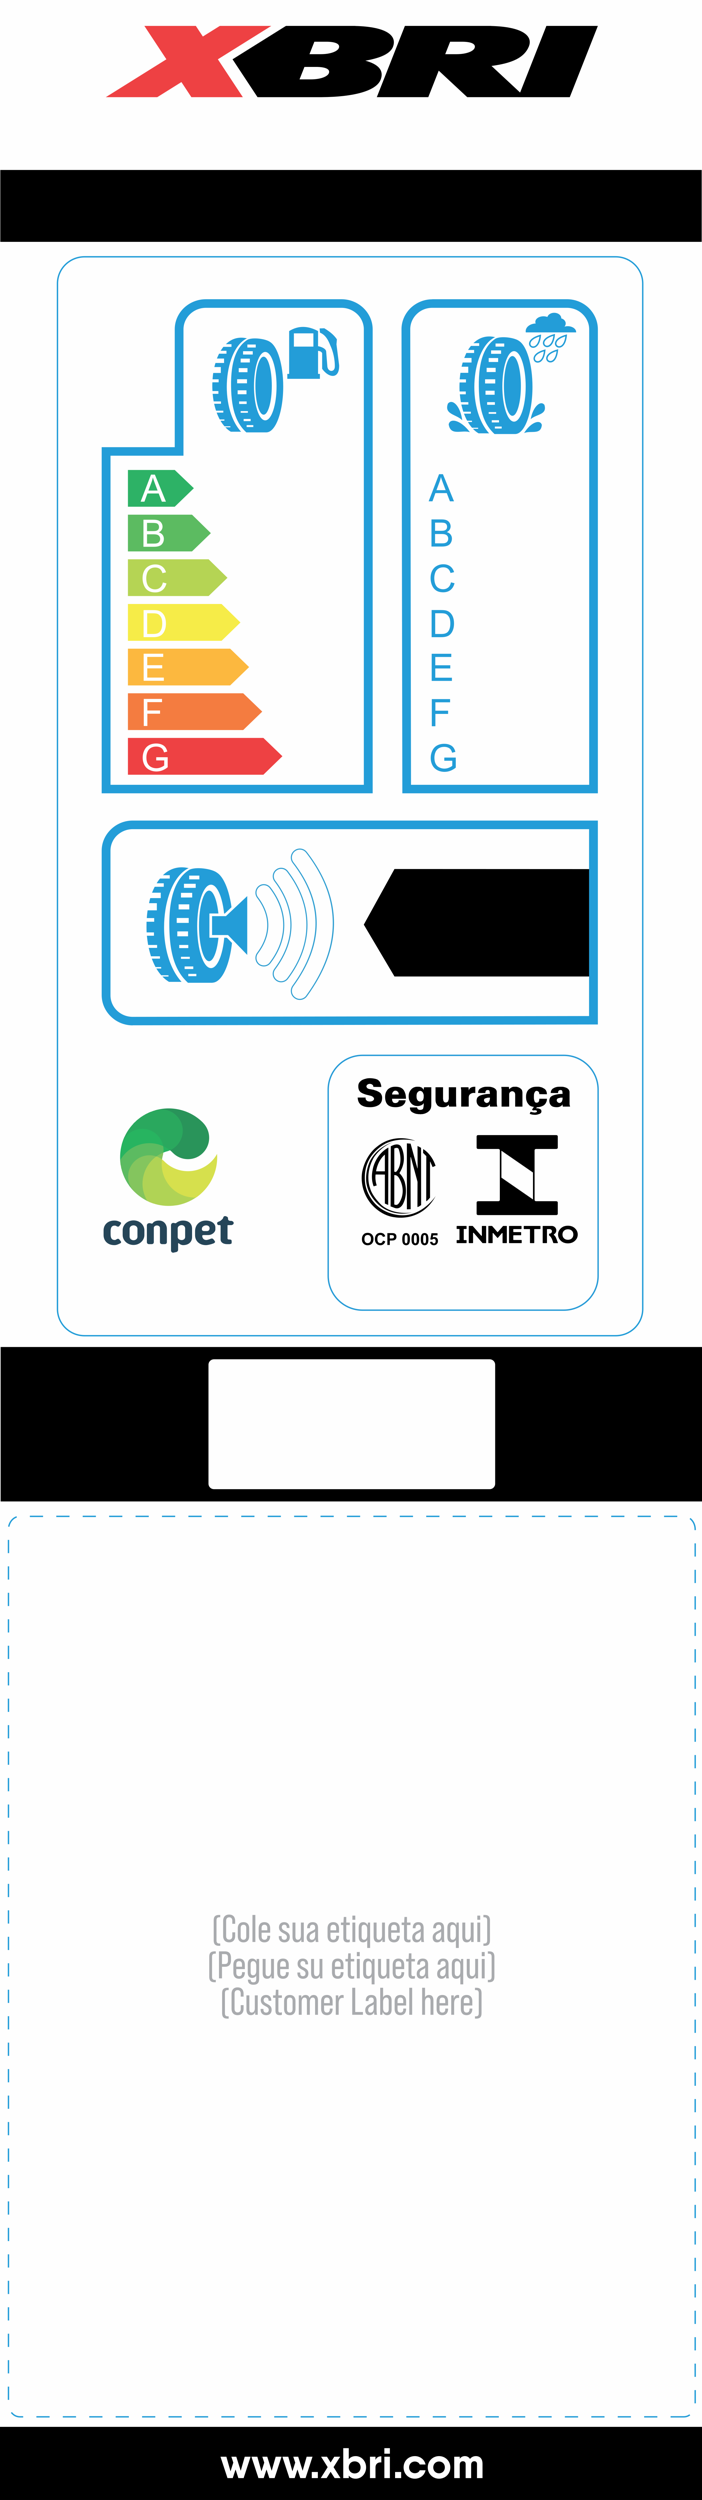 <?xml version="1.0" encoding="UTF-8"?>
<!DOCTYPE svg PUBLIC "-//W3C//DTD SVG 1.1//EN" "http://www.w3.org/Graphics/SVG/1.1/DTD/svg11.dtd">
<!-- Creator: CorelDRAW (Versión OEM) -->
<svg xmlns="http://www.w3.org/2000/svg" xml:space="preserve" width="89.958mm" height="319.925mm" version="1.1" style="shape-rendering:geometricPrecision; text-rendering:geometricPrecision; image-rendering:optimizeQuality; fill-rule:evenodd; clip-rule:evenodd"
viewBox="0 0 1410.66 5016.87"
 xmlns:xlink="http://www.w3.org/1999/xlink"
 xmlns:xodm="http://www.corel.com/coreldraw/odm/2003">
 <rect x="0" y="0" width="1410.66" height="5016.87" fill="#333333" stroke="none"/>
 <defs>
  <style type="text/css">
   <![CDATA[
    .str0 {stroke:#239DD8;stroke-width:2.77;stroke-miterlimit:22.926}
    .str2 {stroke:#279BD7;stroke-width:2.77;stroke-miterlimit:22.926}
    .str1 {stroke:#239DD8;stroke-width:2.77;stroke-miterlimit:22.926;stroke-dasharray:26.55 26.55 26.55 26.55 26.55 26.55 26.55 26.55 26.55 26.55}
    .fil1 {fill:none}
    .fil4 {fill:none;fill-rule:nonzero}
    .fil6 {fill:black}
    .fil9 {fill:#239DD8}
    .fil16 {fill:#254558}
    .fil21 {fill:#27B460}
    .fil17 {fill:#29945A}
    .fil22 {fill:#2AA85E}
    .fil10 {fill:#2DB266}
    .fil14 {fill:#5CBB61}
    .fil19 {fill:#84C55E}
    .fil20 {fill:#B0D355}
    .fil11 {fill:#B5D454}
    .fil18 {fill:#D6E04D}
    .fil7 {fill:#EE4143}
    .fil15 {fill:#F47C40}
    .fil12 {fill:#F6EC48}
    .fil13 {fill:#FCB83F}
    .fil0 {fill:#FEFEFE}
    .fil2 {fill:black;fill-rule:nonzero}
    .fil8 {fill:#239DD8;fill-rule:nonzero}
    .fil23 {fill:#319FD2;fill-rule:nonzero}
    .fil5 {fill:#A9ABAE;fill-rule:nonzero}
    .fil3 {fill:#FEFEFE;fill-rule:nonzero}
   ]]>
  </style>
 </defs>
 <g id="Capa_x0020_1">
  <polygon class="fil0" points="1410.66,5014.96 -0,5014.96 -0,0 1410.66,0 "/>
  <path class="fil1 str0" d="M1237.1 2680.47l-1067.15 0c-30.09,0 -54.47,-24.06 -54.47,-53.73l0 -2057.68c0,-29.67 24.38,-53.73 54.47,-53.73l1067.15 0c30.08,0 54.48,24.06 54.48,53.73l0 2057.68c0,29.67 -24.39,53.73 -54.48,53.73z"/>
  <polygon class="fil2" points="-0,5016.87 1410.66,5016.87 1410.66,4870.12 -0,4870.12 "/>
  <polygon class="fil3" points="1.32,3367.11 1410.66,3367.11 1410.66,2965.85 1.32,2965.85 "/>
  <path class="fil4 str1" d="M1374.07 4850.01l-1334.17 0c-12.64,0 -22.89,-11.81 -22.89,-26.38l0 -1754.26c0,-14.57 10.25,-26.39 22.89,-26.39l1334.17 0c12.65,0 22.9,11.81 22.9,26.39l0 1754.26c0,14.57 -10.25,26.38 -22.9,26.38z"/>
  <polygon class="fil3" points="503.57,4930.02 489.57,4972.94 479.53,4972.94 479.01,4972.94 473.35,4955.69 467.68,4972.94 458.92,4972.94 457.12,4972.94 443.04,4930.02 454.89,4930.02 463.22,4959.38 468.8,4941.87 464.94,4930.02 474.8,4930.02 483.73,4958.26 491.81,4930.02 "/>
  <polygon class="fil3" points="565.78,4930.02 551.78,4972.94 541.74,4972.94 541.23,4972.94 535.56,4955.69 529.89,4972.94 521.13,4972.94 519.33,4972.94 505.25,4930.02 517.1,4930.02 525.43,4959.38 531.01,4941.87 527.15,4930.02 537.02,4930.02 545.94,4958.26 554.02,4930.02 "/>
  <polygon class="fil3" points="627.99,4930.02 614,4972.94 603.95,4972.94 603.44,4972.94 597.77,4955.69 592.1,4972.94 583.35,4972.94 581.54,4972.94 567.47,4930.02 579.31,4930.02 587.64,4959.38 593.22,4941.87 589.36,4930.02 599.23,4930.02 608.16,4958.26 616.23,4930.02 "/>
  <polygon class="fil3" points="626.51,4960.67 638.7,4960.67 638.7,4972.94 626.51,4972.94 "/>
  <polygon class="fil3" points="672.42,4972.94 664.35,4960.32 656.37,4972.94 644.53,4972.94 658.43,4950.96 645.21,4930.02 657.05,4930.02 664.35,4941.61 671.74,4930.02 683.58,4930.02 670.28,4950.96 684.27,4972.94 "/>
  <path class="fil3" d="M724.6 4951.48c0,-7.21 -5.07,-12.1 -11.93,-12.1 -6.78,0 -11.84,4.9 -11.84,12.1 0,7.22 5.06,12.1 11.84,12.1 6.87,0 11.93,-4.89 11.93,-12.1zm11.08 0c0,12.8 -9.44,22.67 -20.95,22.67 -6.26,0 -10.9,-2.4 -13.9,-6.27l0 5.07 -11.07 0 0 -60.09 11.07 0 0 22.23c3,-3.86 7.64,-6.27 13.9,-6.27 11.51,0 20.95,9.87 20.95,22.66z"/>
  <path class="fil3" d="M766.3 4929.16l0 12.36c-5.76,-0.69 -11.76,1.89 -11.76,10.22l0 21.2 -11.08 0 0 -42.92 11.08 0 0 6.43c2.15,-5.06 6.52,-7.29 11.76,-7.29z"/>
  <path class="fil3" d="M772.38 4930.02l11.07 0 0 42.92 -11.07 0 0 -42.92zm0 -17.17l11.07 0 0 11.16 -11.07 0 0 -11.16z"/>
  <polygon class="fil3" points="793.92,4960.67 806.11,4960.67 806.11,4972.94 793.92,4972.94 "/>
  <path class="fil3" d="M833.66 4974.14c-13.05,0 -22.66,-9.87 -22.66,-22.67 0,-12.78 9.61,-22.66 22.66,-22.66 10.64,0 19.49,7.04 21.46,16.83l-11.67 0c-1.54,-3.61 -5.24,-5.93 -9.79,-5.93 -6.52,0 -11.59,4.9 -11.59,11.76 0,6.79 5.07,11.68 11.59,11.68 4.55,0 8.33,-2.23 9.79,-5.92l11.67 0c-1.97,9.87 -10.82,16.91 -21.46,16.91z"/>
  <path class="fil3" d="M893.9 4951.48c0,-6.95 -5.07,-11.85 -11.67,-11.85 -6.53,0 -11.59,4.9 -11.59,11.85 0,6.95 5.06,11.85 11.59,11.85 6.61,0 11.67,-4.9 11.67,-11.85zm-34.34 0c0,-12.79 10.04,-22.66 22.66,-22.66 12.62,0 22.75,9.87 22.75,22.66 0,12.8 -10.13,22.67 -22.75,22.67 -12.62,0 -22.66,-9.87 -22.66,-22.67z"/>
  <path class="fil3" d="M969.6 4944.01l0 28.93 -11.08 0 0 -28.07c0,-4.29 -2.49,-5.75 -5.4,-5.75 -3,0 -6.36,1.63 -6.36,7.21l0 26.61 -11.07 0 0 -28.07c0,-4.29 -2.58,-5.75 -5.5,-5.75 -3,0 -6.35,1.63 -6.35,7.21l0 26.61 -11.08 0 0 -42.92 11.08 0 0 4.2c2.32,-3.51 5.92,-5.41 10.3,-5.41 4.38,0 8.07,1.98 10.3,5.67 2.92,-3.6 6.78,-5.67 11.85,-5.67 8.07,0 13.3,5.32 13.3,15.2z"/>
  <g id="_3222916882272">
   <path class="fil5" d="M440.33 3904.81l2.25 0 0 -4.65 -1.86 0c-4.34,0 -5.65,-2.25 -5.65,-6.43l0 -39.89c0,-5.19 2.32,-6.35 5.65,-6.35l1.86 0 0 -4.65 -2.25 0c-8.52,0 -10.92,4.1 -10.92,11l0 39.89c0,8.75 4.18,11.08 10.92,11.08z"/>
   <path class="fil5" d="M460.47 3897.84c7.82,0 12.08,-4.88 12.08,-12.93l0 -7.2 -5.73 0 0 7.59c0,4.65 -2.4,7.05 -6.2,7.05 -3.79,0 -6.2,-2.4 -6.2,-7.05l0 -30.67c0,-4.65 2.4,-7.05 6.2,-7.05 3.79,0 6.2,2.4 6.2,7.05l0 5.96 5.73 0 0 -5.58c0,-8.13 -4.26,-12.93 -12.08,-12.93 -7.75,0 -12.08,4.8 -12.08,12.93l0 29.89c0,8.05 4.34,12.93 12.08,12.93z"/>
   <path class="fil5" d="M489.28 3897.84c7.36,0 11.46,-4.57 11.46,-12.63l0 -15.33c0,-8.05 -4.1,-12.55 -11.46,-12.55 -7.43,0 -11.46,4.49 -11.46,12.55l0 15.33c0,8.06 4.03,12.63 11.46,12.63zm0 -5.19c-4.03,0 -5.65,-2.63 -5.65,-6.89l0 -16.42c0,-4.18 1.63,-6.82 5.65,-6.82 4.03,0 5.58,2.63 5.58,6.82l0 16.42c0,4.26 -1.63,6.89 -5.58,6.89z"/>
   <polygon class="fil5" points="507.32,3897.06 513.13,3897.06 513.13,3842.85 507.32,3842.85 "/>
   <path class="fil5" d="M531.34 3857.33c-7.51,0 -11.54,4.49 -11.54,12.55l0 15.33c0,8.06 4.03,12.63 11.54,12.63 7.43,0 11.54,-4.57 11.54,-12.63l0 -0.62 -5.65 0 0 1.16c0,4.72 -2.01,6.89 -5.81,6.89 -3.79,0 -5.73,-2.17 -5.73,-6.89l0 -7.28 17.19 0 0 -8.6c0,-8.05 -4.11,-12.55 -11.54,-12.55zm-5.66 16.34l0 -4.34c0,-4.65 1.94,-6.82 5.66,-6.82 3.71,0 5.81,2.17 5.81,6.82l0 4.34 -11.46 0z"/>
   <path class="fil5" d="M571.53 3897.84c6.97,0 10.84,-4.18 10.84,-10.84 0,-6.97 -4.8,-9.52 -9.14,-11.77 -3.71,-1.86 -6.97,-3.64 -6.97,-7.59 0,-3.56 2.25,-5.27 4.96,-5.27 2.94,0 4.96,1.7 4.96,5.65l0 0.93 5.5 0 0 -0.77c0,-6.82 -4.18,-10.84 -10.53,-10.84 -6.66,0 -10.53,4.03 -10.53,10.38 0,7.2 4.88,9.68 9.22,12 3.56,1.78 6.74,3.56 6.74,7.36 0,3.95 -2.17,5.65 -5.34,5.65 -3.18,0 -5.34,-1.78 -5.34,-5.96l0 -1.47 -5.65 0 0 1.32c0,7.05 4.18,11.23 11.31,11.23z"/>
   <path class="fil5" d="M604.68 3858.11l0 25.87c0,5.81 -2.63,8.67 -6.12,8.67 -3.41,0 -4.88,-2.32 -4.88,-6.82l0 -27.73 -5.89 0 0 28.42c0,7.82 3.25,11.31 8.98,11.31 3.95,0 7.05,-2.17 8.6,-5.96l0.08 5.19 5.03 0 0 -38.96 -5.81 0z"/>
   <path class="fil5" d="M639.92 3897.06c-0.54,-2.25 -0.85,-5.73 -0.85,-10.61l0 -17.35c0,-7.75 -3.33,-11.77 -10.77,-11.77 -6.97,0 -11,4.03 -11,11.31l0 0.85 5.5 0 0 -1.16c0,-3.87 2.01,-5.96 5.42,-5.96 3.33,0 5.04,1.94 5.04,5.81l0 0.93c0,2.63 -0.85,3.41 -7.36,6.35 -7.05,3.33 -9.68,6.74 -9.68,12.78 0,5.89 3.33,9.6 8.67,9.6 4.34,0 7.51,-2.17 9.06,-6.04 0.15,2.48 0.39,4.49 0.62,5.27l5.35 0zm-13.01 -4.34c-3.18,0 -4.8,-1.94 -4.8,-5.34 0,-3.41 1.63,-5.73 5.5,-7.67 3.33,-1.7 4.88,-2.63 5.66,-3.64l0 7.82c0,5.58 -2.4,8.83 -6.35,8.83z"/>
   <path class="fil5" d="M669.73 3857.33c-7.51,0 -11.54,4.49 -11.54,12.55l0 15.33c0,8.06 4.03,12.63 11.54,12.63 7.43,0 11.54,-4.57 11.54,-12.63l0 -0.62 -5.65 0 0 1.16c0,4.72 -2.02,6.89 -5.81,6.89 -3.79,0 -5.73,-2.17 -5.73,-6.89l0 -7.28 17.19 0 0 -8.6c0,-8.05 -4.11,-12.55 -11.54,-12.55zm-5.65 16.34l0 -4.34c0,-4.65 1.94,-6.82 5.65,-6.82 3.72,0 5.81,2.17 5.81,6.82l0 4.34 -11.46 0z"/>
   <path class="fil5" d="M702.88 3863.06l0 -4.96 -7.04 0 0 -11.23 -5.04 0 -0.62 11.23 -5.04 0 0 4.96 4.8 0 0 25.87c0,5.96 2.79,8.91 8.6,8.91 1.7,0 2.94,-0.16 4.33,-0.77l0 -5.03c-1.16,0.46 -2.24,0.62 -3.25,0.62 -2.79,0 -3.79,-1.24 -3.79,-4.34l0 -25.25 7.04 0z"/>
   <path class="fil5" d="M708.15 3852.53l5.81 0 0 -8.36 -5.81 0 0 8.36zm0 44.53l5.81 0 0 -38.96 -5.81 0 0 38.96z"/>
   <path class="fil5" d="M739.44 3858.11l-0.77 5.5c-1.55,-3.95 -4.72,-6.27 -8.75,-6.27 -5.73,0 -9.14,3.49 -9.14,11.23l0 17.97c0,7.75 3.41,11.31 9.14,11.31 3.41,0 6.27,-1.7 7.98,-4.65l0 15.88 5.81 0 0 -50.96 -4.26 0zm-7.82 34.54c-3.56,0 -4.96,-2.56 -4.96,-6.58l0 -17.04c0,-3.95 1.39,-6.5 4.96,-6.5 3.56,0 6.28,2.94 6.28,8.67l0 12.78c0,5.73 -2.71,8.67 -6.28,8.67z"/>
   <path class="fil5" d="M767.71 3858.11l0 25.87c0,5.81 -2.63,8.67 -6.12,8.67 -3.41,0 -4.88,-2.32 -4.88,-6.82l0 -27.73 -5.89 0 0 28.42c0,7.82 3.25,11.31 8.98,11.31 3.95,0 7.05,-2.17 8.59,-5.96l0.08 5.19 5.03 0 0 -38.96 -5.81 0z"/>
   <path class="fil5" d="M791.72 3857.33c-7.51,0 -11.54,4.49 -11.54,12.55l0 15.33c0,8.06 4.03,12.63 11.54,12.63 7.43,0 11.54,-4.57 11.54,-12.63l0 -0.62 -5.65 0 0 1.16c0,4.72 -2.02,6.89 -5.81,6.89 -3.79,0 -5.73,-2.17 -5.73,-6.89l0 -7.28 17.19 0 0 -8.6c0,-8.05 -4.11,-12.55 -11.54,-12.55zm-5.65 16.34l0 -4.34c0,-4.65 1.94,-6.82 5.65,-6.82 3.72,0 5.81,2.17 5.81,6.82l0 4.34 -11.46 0z"/>
   <path class="fil5" d="M824.86 3863.06l0 -4.96 -7.05 0 0 -11.23 -5.03 0 -0.62 11.23 -5.04 0 0 4.96 4.8 0 0 25.87c0,5.96 2.79,8.91 8.6,8.91 1.7,0 2.94,-0.16 4.34,-0.77l0 -5.03c-1.16,0.46 -2.25,0.62 -3.25,0.62 -2.79,0 -3.79,-1.24 -3.79,-4.34l0 -25.25 7.05 0z"/>
   <path class="fil5" d="M852.13 3897.06c-0.54,-2.25 -0.85,-5.73 -0.85,-10.61l0 -17.35c0,-7.75 -3.33,-11.77 -10.77,-11.77 -6.97,0 -11,4.03 -11,11.31l0 0.85 5.5 0 0 -1.16c0,-3.87 2.01,-5.96 5.42,-5.96 3.33,0 5.03,1.94 5.03,5.81l0 0.93c0,2.63 -0.85,3.41 -7.36,6.35 -7.05,3.33 -9.68,6.74 -9.68,12.78 0,5.89 3.33,9.6 8.67,9.6 4.34,0 7.51,-2.17 9.06,-6.04 0.16,2.48 0.39,4.49 0.62,5.27l5.34 0zm-13.01 -4.34c-3.18,0 -4.8,-1.94 -4.8,-5.34 0,-3.41 1.63,-5.73 5.5,-7.67 3.33,-1.7 4.88,-2.63 5.65,-3.64l0 7.82c0,5.58 -2.4,8.83 -6.35,8.83z"/>
   <path class="fil5" d="M893.17 3897.06c-0.54,-2.25 -0.85,-5.73 -0.85,-10.61l0 -17.35c0,-7.75 -3.33,-11.77 -10.77,-11.77 -6.97,0 -11,4.03 -11,11.31l0 0.85 5.5 0 0 -1.16c0,-3.87 2.01,-5.96 5.42,-5.96 3.33,0 5.04,1.94 5.04,5.81l0 0.93c0,2.63 -0.85,3.41 -7.36,6.35 -7.05,3.33 -9.68,6.74 -9.68,12.78 0,5.89 3.33,9.6 8.67,9.6 4.34,0 7.51,-2.17 9.06,-6.04 0.16,2.48 0.39,4.49 0.62,5.27l5.34 0zm-13.01 -4.34c-3.18,0 -4.8,-1.94 -4.8,-5.34 0,-3.41 1.63,-5.73 5.5,-7.67 3.33,-1.7 4.88,-2.63 5.65,-3.64l0 7.82c0,5.58 -2.4,8.83 -6.35,8.83z"/>
   <path class="fil5" d="M917.65 3858.11l-0.77 5.5c-1.55,-3.95 -4.72,-6.27 -8.75,-6.27 -5.73,0 -9.14,3.49 -9.14,11.23l0 17.97c0,7.75 3.41,11.31 9.14,11.31 3.41,0 6.27,-1.7 7.98,-4.65l0 15.88 5.81 0 0 -50.96 -4.26 0zm-7.82 34.54c-3.56,0 -4.96,-2.56 -4.96,-6.58l0 -17.04c0,-3.95 1.39,-6.5 4.96,-6.5 3.56,0 6.27,2.94 6.27,8.67l0 12.78c0,5.73 -2.71,8.67 -6.27,8.67z"/>
   <path class="fil5" d="M945.92 3858.11l0 25.87c0,5.81 -2.63,8.67 -6.12,8.67 -3.41,0 -4.88,-2.32 -4.88,-6.82l0 -27.73 -5.89 0 0 28.42c0,7.82 3.25,11.31 8.98,11.31 3.95,0 7.05,-2.17 8.6,-5.96l0.08 5.19 5.03 0 0 -38.96 -5.81 0z"/>
   <path class="fil5" d="M959.16 3852.53l5.81 0 0 -8.36 -5.81 0 0 8.36zm0 44.53l5.81 0 0 -38.96 -5.81 0 0 38.96z"/>
   <path class="fil5" d="M971.4 3904.81l2.25 0c8.52,0 10.92,-4.03 10.92,-11.08l0 -39.89c0,-8.52 -4.03,-11 -10.92,-11l-2.25 0 0 4.65 1.86 0c4.34,0 5.73,2.17 5.73,6.35l0 39.89c0,5.19 -2.25,6.43 -5.73,6.43l-1.86 0 0 4.65z"/>
   <path class="fil5" d="M431.38 3977.86l2.25 0 0 -4.65 -1.86 0c-4.34,0 -5.65,-2.25 -5.65,-6.43l0 -39.89c0,-5.19 2.32,-6.35 5.65,-6.35l1.86 0 0 -4.65 -2.25 0c-8.52,0 -10.92,4.1 -10.92,11l0 39.89c0,8.75 4.18,11.08 10.92,11.08z"/>
   <path class="fil5" d="M440.06 3970.12l6.04 0 0 -23.31 5.81 0c8.36,0 12.24,-4.34 12.24,-13.09l0 -4.65c0,-8.75 -3.87,-13.17 -12.24,-13.17l-11.85 0 0 54.21zm6.04 -28.81l0 -19.9 5.81 0c4.26,0 6.19,1.94 6.19,7.28l0 5.34c0,5.34 -1.94,7.28 -6.19,7.28l-5.81 0z"/>
   <path class="fil5" d="M480.49 3930.39c-7.51,0 -11.54,4.49 -11.54,12.55l0 15.33c0,8.06 4.03,12.63 11.54,12.63 7.43,0 11.54,-4.57 11.54,-12.63l0 -0.62 -5.65 0 0 1.16c0,4.72 -2.01,6.89 -5.81,6.89 -3.79,0 -5.73,-2.17 -5.73,-6.89l0 -7.28 17.2 0 0 -8.6c0,-8.05 -4.11,-12.55 -11.54,-12.55zm-5.66 16.34l0 -4.34c0,-4.65 1.94,-6.82 5.66,-6.82 3.72,0 5.81,2.17 5.81,6.82l0 4.34 -11.46 0z"/>
   <path class="fil5" d="M515.65 3931.16l-0.08 5.19c-1.55,-3.79 -4.65,-5.96 -8.67,-5.96 -5.65,0 -9.06,3.49 -9.06,11.23l0 16.26c0,7.74 3.41,11.31 9.06,11.31 3.48,0 6.27,-1.7 7.98,-4.65l0 7.13c0,4.41 -1.86,6.35 -5.65,6.35 -3.64,0 -5.5,-1.78 -5.5,-4.88l0 -0.54 -5.58 0 0 0.31c0,6.43 3.79,9.99 11.15,9.99 8.36,0 11.38,-4.26 11.38,-11.62l0 -40.12 -5.04 0zm-6.97 32.84c-3.64,0 -5.03,-2.56 -5.03,-6.58l0 -15.33c0,-3.95 1.39,-6.5 5.03,-6.5 3.49,0 6.2,2.94 6.2,8.67l0 11.08c0,5.73 -2.71,8.67 -6.2,8.67z"/>
   <path class="fil5" d="M544.69 3931.16l0 25.87c0,5.81 -2.63,8.67 -6.12,8.67 -3.41,0 -4.88,-2.32 -4.88,-6.82l0 -27.73 -5.89 0 0 28.42c0,7.82 3.25,11.31 8.98,11.31 3.95,0 7.05,-2.17 8.59,-5.96l0.08 5.19 5.03 0 0 -38.96 -5.81 0z"/>
   <path class="fil5" d="M568.7 3930.39c-7.51,0 -11.54,4.49 -11.54,12.55l0 15.33c0,8.06 4.03,12.63 11.54,12.63 7.43,0 11.54,-4.57 11.54,-12.63l0 -0.62 -5.65 0 0 1.16c0,4.72 -2.01,6.89 -5.81,6.89 -3.79,0 -5.73,-2.17 -5.73,-6.89l0 -7.28 17.2 0 0 -8.6c0,-8.05 -4.11,-12.55 -11.54,-12.55zm-5.66 16.34l0 -4.34c0,-4.65 1.94,-6.82 5.66,-6.82 3.72,0 5.81,2.17 5.81,6.82l0 4.34 -11.46 0z"/>
   <path class="fil5" d="M608.9 3970.89c6.97,0 10.84,-4.18 10.84,-10.84 0,-6.97 -4.8,-9.52 -9.14,-11.77 -3.72,-1.86 -6.97,-3.64 -6.97,-7.59 0,-3.56 2.25,-5.27 4.96,-5.27 2.94,0 4.96,1.7 4.96,5.65l0 0.93 5.5 0 0 -0.77c0,-6.82 -4.18,-10.84 -10.53,-10.84 -6.66,0 -10.53,4.03 -10.53,10.38 0,7.2 4.88,9.68 9.22,12 3.56,1.78 6.74,3.56 6.74,7.36 0,3.95 -2.17,5.65 -5.34,5.65 -3.18,0 -5.34,-1.78 -5.34,-5.96l0 -1.47 -5.65 0 0 1.32c0,7.05 4.18,11.23 11.31,11.23z"/>
   <path class="fil5" d="M642.05 3931.16l0 25.87c0,5.81 -2.63,8.67 -6.12,8.67 -3.41,0 -4.88,-2.32 -4.88,-6.82l0 -27.73 -5.89 0 0 28.42c0,7.82 3.25,11.31 8.98,11.31 3.95,0 7.05,-2.17 8.6,-5.96l0.08 5.19 5.03 0 0 -38.96 -5.81 0z"/>
   <path class="fil5" d="M678.68 3930.39c-7.51,0 -11.54,4.49 -11.54,12.55l0 15.33c0,8.06 4.03,12.63 11.54,12.63 7.43,0 11.54,-4.57 11.54,-12.63l0 -0.62 -5.65 0 0 1.16c0,4.72 -2.01,6.89 -5.81,6.89 -3.79,0 -5.73,-2.17 -5.73,-6.89l0 -7.28 17.19 0 0 -8.6c0,-8.05 -4.11,-12.55 -11.54,-12.55zm-5.66 16.34l0 -4.34c0,-4.65 1.94,-6.82 5.66,-6.82 3.71,0 5.81,2.17 5.81,6.82l0 4.34 -11.46 0z"/>
   <path class="fil5" d="M711.83 3936.12l0 -4.96 -7.05 0 0 -11.23 -5.03 0 -0.62 11.23 -5.04 0 0 4.96 4.8 0 0 25.87c0,5.96 2.79,8.91 8.6,8.91 1.7,0 2.94,-0.16 4.34,-0.77l0 -5.03c-1.16,0.46 -2.25,0.62 -3.25,0.62 -2.79,0 -3.79,-1.24 -3.79,-4.34l0 -25.25 7.05 0z"/>
   <path class="fil5" d="M717.09 3925.58l5.81 0 0 -8.36 -5.81 0 0 8.36zm0 44.54l5.81 0 0 -38.96 -5.81 0 0 38.96z"/>
   <path class="fil5" d="M748.38 3931.16l-0.78 5.5c-1.55,-3.95 -4.72,-6.27 -8.75,-6.27 -5.73,0 -9.14,3.49 -9.14,11.23l0 17.97c0,7.75 3.41,11.31 9.14,11.31 3.41,0 6.27,-1.7 7.98,-4.65l0 15.88 5.81 0 0 -50.96 -4.26 0zm-7.82 34.54c-3.56,0 -4.96,-2.56 -4.96,-6.58l0 -17.04c0,-3.95 1.39,-6.5 4.96,-6.5 3.56,0 6.27,2.94 6.27,8.67l0 12.78c0,5.73 -2.71,8.67 -6.27,8.67z"/>
   <path class="fil5" d="M776.65 3931.16l0 25.87c0,5.81 -2.63,8.67 -6.12,8.67 -3.41,0 -4.88,-2.32 -4.88,-6.82l0 -27.73 -5.89 0 0 28.42c0,7.82 3.25,11.31 8.98,11.31 3.95,0 7.05,-2.17 8.6,-5.96l0.08 5.19 5.03 0 0 -38.96 -5.81 0z"/>
   <path class="fil5" d="M800.66 3930.39c-7.51,0 -11.54,4.49 -11.54,12.55l0 15.33c0,8.06 4.03,12.63 11.54,12.63 7.43,0 11.54,-4.57 11.54,-12.63l0 -0.62 -5.65 0 0 1.16c0,4.72 -2.01,6.89 -5.81,6.89 -3.79,0 -5.73,-2.17 -5.73,-6.89l0 -7.28 17.19 0 0 -8.6c0,-8.05 -4.11,-12.55 -11.54,-12.55zm-5.65 16.34l0 -4.34c0,-4.65 1.94,-6.82 5.65,-6.82 3.72,0 5.81,2.17 5.81,6.82l0 4.34 -11.46 0z"/>
   <path class="fil5" d="M833.81 3936.12l0 -4.96 -7.05 0 0 -11.23 -5.03 0 -0.62 11.23 -5.04 0 0 4.96 4.8 0 0 25.87c0,5.96 2.79,8.91 8.6,8.91 1.7,0 2.94,-0.16 4.34,-0.77l0 -5.03c-1.16,0.46 -2.25,0.62 -3.25,0.62 -2.79,0 -3.79,-1.24 -3.79,-4.34l0 -25.25 7.05 0z"/>
   <path class="fil5" d="M861.07 3970.12c-0.54,-2.25 -0.85,-5.73 -0.85,-10.61l0 -17.35c0,-7.75 -3.33,-11.77 -10.77,-11.77 -6.97,0 -11,4.03 -11,11.31l0 0.85 5.5 0 0 -1.16c0,-3.87 2.02,-5.96 5.42,-5.96 3.33,0 5.04,1.94 5.04,5.81l0 0.93c0,2.63 -0.85,3.41 -7.36,6.35 -7.05,3.33 -9.68,6.74 -9.68,12.78 0,5.89 3.33,9.6 8.67,9.6 4.34,0 7.51,-2.17 9.06,-6.04 0.15,2.48 0.39,4.49 0.62,5.27l5.34 0zm-13.01 -4.34c-3.18,0 -4.8,-1.94 -4.8,-5.34 0,-3.41 1.63,-5.73 5.5,-7.67 3.33,-1.7 4.88,-2.63 5.65,-3.64l0 7.82c0,5.58 -2.4,8.83 -6.35,8.83z"/>
   <path class="fil5" d="M902.12 3970.12c-0.54,-2.25 -0.85,-5.73 -0.85,-10.61l0 -17.35c0,-7.75 -3.33,-11.77 -10.76,-11.77 -6.97,0 -11,4.03 -11,11.31l0 0.85 5.5 0 0 -1.16c0,-3.87 2.01,-5.96 5.42,-5.96 3.33,0 5.04,1.94 5.04,5.81l0 0.93c0,2.63 -0.85,3.41 -7.36,6.35 -7.05,3.33 -9.68,6.74 -9.68,12.78 0,5.89 3.33,9.6 8.67,9.6 4.34,0 7.51,-2.17 9.06,-6.04 0.15,2.48 0.39,4.49 0.62,5.27l5.34 0zm-13.01 -4.34c-3.18,0 -4.8,-1.94 -4.8,-5.34 0,-3.41 1.62,-5.73 5.5,-7.67 3.33,-1.7 4.88,-2.63 5.65,-3.64l0 7.82c0,5.58 -2.4,8.83 -6.35,8.83z"/>
   <path class="fil5" d="M926.59 3931.16l-0.77 5.5c-1.55,-3.95 -4.72,-6.27 -8.75,-6.27 -5.73,0 -9.14,3.49 -9.14,11.23l0 17.97c0,7.75 3.41,11.31 9.14,11.31 3.41,0 6.27,-1.7 7.98,-4.65l0 15.88 5.81 0 0 -50.96 -4.26 0zm-7.82 34.54c-3.56,0 -4.96,-2.56 -4.96,-6.58l0 -17.04c0,-3.95 1.39,-6.5 4.96,-6.5 3.56,0 6.27,2.94 6.27,8.67l0 12.78c0,5.73 -2.71,8.67 -6.27,8.67z"/>
   <path class="fil5" d="M954.86 3931.16l0 25.87c0,5.81 -2.63,8.67 -6.12,8.67 -3.41,0 -4.88,-2.32 -4.88,-6.82l0 -27.73 -5.89 0 0 28.42c0,7.82 3.25,11.31 8.98,11.31 3.95,0 7.05,-2.17 8.6,-5.96l0.08 5.19 5.04 0 0 -38.96 -5.81 0z"/>
   <path class="fil5" d="M968.11 3925.58l5.81 0 0 -8.36 -5.81 0 0 8.36zm0 44.54l5.81 0 0 -38.96 -5.81 0 0 38.96z"/>
   <path class="fil5" d="M980.34 3977.86l2.25 0c8.52,0 10.92,-4.03 10.92,-11.08l0 -39.89c0,-8.52 -4.03,-11 -10.92,-11l-2.25 0 0 4.65 1.86 0c4.34,0 5.73,2.17 5.73,6.35l0 39.89c0,5.19 -2.25,6.43 -5.73,6.43l-1.86 0 0 4.65z"/>
   <path class="fil5" d="M457.25 4050.92l2.24 0 0 -4.65 -1.86 0c-4.34,0 -5.65,-2.25 -5.65,-6.43l0 -39.89c0,-5.19 2.32,-6.35 5.65,-6.35l1.86 0 0 -4.65 -2.24 0c-8.52,0 -10.92,4.1 -10.92,11l0 39.89c0,8.75 4.18,11.08 10.92,11.08z"/>
   <path class="fil5" d="M477.39 4043.95c7.82,0 12.08,-4.88 12.08,-12.93l0 -7.2 -5.73 0 0 7.59c0,4.65 -2.4,7.05 -6.19,7.05 -3.8,0 -6.2,-2.4 -6.2,-7.05l0 -30.67c0,-4.65 2.4,-7.05 6.2,-7.05 3.79,0 6.19,2.4 6.19,7.05l0 5.96 5.73 0 0 -5.58c0,-8.13 -4.26,-12.93 -12.08,-12.93 -7.75,0 -12.08,4.8 -12.08,12.93l0 29.89c0,8.05 4.34,12.93 12.08,12.93z"/>
   <path class="fil5" d="M512.09 4004.22l0 25.87c0,5.81 -2.63,8.67 -6.12,8.67 -3.41,0 -4.88,-2.32 -4.88,-6.82l0 -27.73 -5.89 0 0 28.42c0,7.82 3.26,11.31 8.99,11.31 3.95,0 7.05,-2.17 8.6,-5.96l0.08 5.19 5.04 0 0 -38.96 -5.81 0z"/>
   <path class="fil5" d="M535.01 4043.95c6.97,0 10.84,-4.18 10.84,-10.84 0,-6.97 -4.8,-9.52 -9.14,-11.77 -3.72,-1.86 -6.97,-3.64 -6.97,-7.59 0,-3.56 2.25,-5.27 4.96,-5.27 2.94,0 4.96,1.7 4.96,5.65l0 0.93 5.5 0 0 -0.77c0,-6.82 -4.18,-10.84 -10.53,-10.84 -6.66,0 -10.53,4.03 -10.53,10.38 0,7.2 4.88,9.68 9.22,12 3.56,1.78 6.74,3.56 6.74,7.36 0,3.95 -2.17,5.65 -5.34,5.65 -3.18,0 -5.34,-1.78 -5.34,-5.96l0 -1.47 -5.65 0 0 1.32c0,7.05 4.18,11.23 11.31,11.23z"/>
   <path class="fil5" d="M566.46 4009.17l0 -4.96 -7.05 0 0 -11.23 -5.03 0 -0.62 11.23 -5.04 0 0 4.96 4.8 0 0 25.87c0,5.96 2.79,8.91 8.6,8.91 1.7,0 2.94,-0.16 4.34,-0.77l0 -5.03c-1.16,0.46 -2.25,0.62 -3.25,0.62 -2.79,0 -3.79,-1.24 -3.79,-4.34l0 -25.25 7.05 0z"/>
   <path class="fil5" d="M582.33 4043.95c7.36,0 11.46,-4.57 11.46,-12.63l0 -15.33c0,-8.05 -4.11,-12.55 -11.46,-12.55 -7.43,0 -11.46,4.49 -11.46,12.55l0 15.33c0,8.06 4.03,12.63 11.46,12.63zm0 -5.19c-4.03,0 -5.65,-2.63 -5.65,-6.89l0 -16.42c0,-4.18 1.63,-6.82 5.65,-6.82 4.03,0 5.58,2.63 5.58,6.82l0 16.42c0,4.26 -1.63,6.89 -5.58,6.89z"/>
   <path class="fil5" d="M630.2 4003.44c-3.79,0 -6.74,2.09 -8.29,5.73 -1.24,-3.95 -4.03,-5.73 -8.06,-5.73 -3.87,0 -6.82,2.17 -8.36,5.89l-0.08 -5.11 -5.03 0 0 38.96 5.81 0 0 -25.87c0,-5.73 2.48,-8.67 5.88,-8.67 3.33,0 4.65,2.4 4.65,6.12l0 28.42 5.89 0 0 -25.87c0,-5.73 2.48,-8.67 5.89,-8.67 3.33,0 4.64,2.4 4.64,6.12l0 28.42 5.81 0 0 -28.81c0,-7.51 -3.25,-10.92 -8.75,-10.92z"/>
   <path class="fil5" d="M656.84 4003.44c-7.51,0 -11.54,4.49 -11.54,12.55l0 15.33c0,8.06 4.03,12.63 11.54,12.63 7.43,0 11.54,-4.57 11.54,-12.63l0 -0.62 -5.65 0 0 1.16c0,4.72 -2.01,6.89 -5.81,6.89 -3.8,0 -5.73,-2.17 -5.73,-6.89l0 -7.28 17.19 0 0 -8.6c0,-8.05 -4.11,-12.55 -11.54,-12.55zm-5.65 16.34l0 -4.34c0,-4.65 1.94,-6.82 5.65,-6.82 3.72,0 5.81,2.17 5.81,6.82l0 4.34 -11.46 0z"/>
   <path class="fil5" d="M687.97 4003.44c-4.1,0 -6.81,2.32 -8.13,7.2l-0.08 -6.43 -5.03 0 0 38.96 5.81 0 0 -22.69c0,-7.51 2.56,-11.23 7.59,-11.23 0.85,0 1.63,0.08 2.4,0.39l0 -5.73c-0.77,-0.39 -1.55,-0.47 -2.56,-0.47z"/>
   <polygon class="fil5" points="707.8,4043.17 729.33,4043.17 729.33,4037.67 713.84,4037.67 713.84,3988.96 707.8,3988.96 "/>
   <path class="fil5" d="M757.6 4043.17c-0.54,-2.25 -0.85,-5.73 -0.85,-10.61l0 -17.35c0,-7.75 -3.33,-11.77 -10.76,-11.77 -6.97,0 -11,4.03 -11,11.31l0 0.85 5.5 0 0 -1.16c0,-3.87 2.02,-5.96 5.42,-5.96 3.33,0 5.04,1.94 5.04,5.81l0 0.93c0,2.63 -0.85,3.41 -7.36,6.35 -7.05,3.33 -9.68,6.74 -9.68,12.78 0,5.89 3.33,9.6 8.67,9.6 4.34,0 7.51,-2.17 9.06,-6.04 0.16,2.48 0.39,4.49 0.62,5.27l5.34 0zm-13.01 -4.34c-3.18,0 -4.8,-1.94 -4.8,-5.34 0,-3.41 1.63,-5.73 5.5,-7.67 3.33,-1.7 4.88,-2.63 5.65,-3.64l0 7.82c0,5.58 -2.4,8.83 -6.35,8.83z"/>
   <path class="fil5" d="M777.81 4003.44c-3.41,0 -6.27,1.7 -7.98,4.65l0 -19.13 -5.81 0 0 54.21 4.26 0 0.77 -5.5c1.55,3.95 4.72,6.27 8.75,6.27 5.73,0 9.14,-3.56 9.14,-11.31l0 -17.97c0,-7.75 -3.41,-11.23 -9.14,-11.23zm3.33 28.73c0,4.03 -1.47,6.58 -5.04,6.58 -3.56,0 -6.27,-2.94 -6.27,-8.67l0 -12.78c0,-5.73 2.71,-8.67 6.27,-8.67 3.56,0 5.04,2.55 5.04,6.5l0 17.04z"/>
   <path class="fil5" d="M804.54 4003.44c-7.51,0 -11.54,4.49 -11.54,12.55l0 15.33c0,8.06 4.03,12.63 11.54,12.63 7.43,0 11.54,-4.57 11.54,-12.63l0 -0.62 -5.65 0 0 1.16c0,4.72 -2.01,6.89 -5.81,6.89 -3.79,0 -5.73,-2.17 -5.73,-6.89l0 -7.28 17.19 0 0 -8.6c0,-8.05 -4.11,-12.55 -11.54,-12.55zm-5.66 16.34l0 -4.34c0,-4.65 1.94,-6.82 5.66,-6.82 3.71,0 5.81,2.17 5.81,6.82l0 4.34 -11.46 0z"/>
   <polygon class="fil5" points="822.43,4043.17 828.24,4043.17 828.24,3988.96 822.43,3988.96 "/>
   <path class="fil5" d="M862 4003.44c-3.49,0 -6.2,1.63 -7.9,4.49l0 -18.97 -5.81 0 0 54.21 5.81 0 0 -25.87c0,-5.81 2.63,-8.67 6.12,-8.67 3.41,0 4.88,2.32 4.88,6.82l0 27.73 5.89 0 0 -28.5c0,-7.75 -3.25,-11.23 -8.98,-11.23z"/>
   <path class="fil5" d="M888.88 4003.44c-7.51,0 -11.54,4.49 -11.54,12.55l0 15.33c0,8.06 4.03,12.63 11.54,12.63 7.43,0 11.54,-4.57 11.54,-12.63l0 -0.62 -5.65 0 0 1.16c0,4.72 -2.01,6.89 -5.81,6.89 -3.79,0 -5.73,-2.17 -5.73,-6.89l0 -7.28 17.19 0 0 -8.6c0,-8.05 -4.11,-12.55 -11.54,-12.55zm-5.65 16.34l0 -4.34c0,-4.65 1.94,-6.82 5.65,-6.82 3.72,0 5.81,2.17 5.81,6.82l0 4.34 -11.46 0z"/>
   <path class="fil5" d="M920.01 4003.44c-4.1,0 -6.82,2.32 -8.13,7.2l-0.08 -6.43 -5.04 0 0 38.96 5.81 0 0 -22.69c0,-7.51 2.55,-11.23 7.59,-11.23 0.85,0 1.63,0.08 2.4,0.39l0 -5.73c-0.77,-0.39 -1.55,-0.47 -2.55,-0.47z"/>
   <path class="fil5" d="M937.59 4003.44c-7.51,0 -11.54,4.49 -11.54,12.55l0 15.33c0,8.06 4.03,12.63 11.54,12.63 7.43,0 11.54,-4.57 11.54,-12.63l0 -0.62 -5.66 0 0 1.16c0,4.72 -2.01,6.89 -5.81,6.89 -3.79,0 -5.73,-2.17 -5.73,-6.89l0 -7.28 17.19 0 0 -8.6c0,-8.05 -4.11,-12.55 -11.54,-12.55zm-5.65 16.34l0 -4.34c0,-4.65 1.94,-6.82 5.65,-6.82 3.72,0 5.81,2.17 5.81,6.82l0 4.34 -11.46 0z"/>
   <path class="fil5" d="M954.48 4050.92l2.25 0c8.52,0 10.92,-4.03 10.92,-11.08l0 -39.89c0,-8.52 -4.03,-11 -10.92,-11l-2.25 0 0 4.65 1.86 0c4.34,0 5.73,2.17 5.73,6.35l0 39.89c0,5.19 -2.25,6.43 -5.73,6.43l-1.86 0 0 4.65z"/>
  </g>
  <polygon class="fil2" points="0.66,485.33 1410,485.33 1410,341.09 0.66,341.09 "/>
  <polygon class="fil2" points="1.32,3013.04 1410.66,3013.04 1410.66,2703.12 1.32,2703.12 "/>
  <path class="fil6" d="M894.67 108.74l9.87 -25.02 22.64 0 3.93 0 -0.02 0.04c18.92,0.48 25.19,5.83 22.65,12.47 -2.53,6.64 -15.97,12.36 -35.8,12.51l-0 0 -0.81 0 -22.47 0zm-292.77 50.58l9.87 -25.02 22.56 0 3.94 0 -0.02 0.03c18.92,0.49 25.19,5.84 22.65,12.47 -2.53,6.64 -15.96,12.36 -35.8,12.51l-0 0.01 -0.8 0 -22.4 0zm19.97 -50.58l9.87 -25.02 22.64 0 3.94 0 -0.02 0.04c18.92,0.48 25.19,5.83 22.65,12.47 -2.53,6.64 -15.97,12.36 -35.8,12.51l-0.01 0 -0.81 0 -22.47 0zm21.76 86.27l2.69 0 0.02 -0.02c66.34,-0.5 110.13,-13.03 118.6,-35.23 7.99,-20.96 -8.91,-32.11 -30.8,-37.99 30.46,-5.34 50.23,-13.98 55.56,-27.96 8.48,-22.21 -12.48,-40.09 -75.74,-41.71l0.07 -0.12 -13.16 0 -56.62 0 0 -0.01 -69.57 0 -107.38 67.02 50.2 76 126.12 0.01 -0 0zm397.89 -0.01l13.62 0 89.81 0 56.46 -143.02 -103.43 0 -52.8 133.76 -57.5 -53.43c39.75,-5.26 65.13,-15.65 74.83,-38.5 9.29,-21.88 -12.49,-40.09 -75.74,-41.71l0.07 -0.12 -13.15 0 -160.04 -0.01 -56.47 143.02 103.44 0 21.01 -53.22 57.27 53.22 102.62 0z"/>
  <polygon class="fil7" points="384.56,195 487.99,195 437.79,118.99 545.17,51.98 441.74,51.98 407.6,73.29 393.53,51.98 290.09,51.98 334.36,118.99 212.57,195 316,195 364.55,164.7 "/>
  <polygon class="fil6" points="792.69,1743.9 731.04,1855.52 792.69,1959.57 1151.21,1959.57 1184.41,1959.57 1184.41,1902.7 1184.41,1799.3 1184.41,1744.07 "/>
  <path class="fil8" d="M906.19 1168.59l7.21 1.82c-1.51,5.91 -4.23,10.43 -8.15,13.54 -3.93,3.1 -8.72,4.66 -14.39,4.66 -5.88,0 -10.64,-1.19 -14.32,-3.58 -3.68,-2.39 -6.48,-5.85 -8.4,-10.38 -1.92,-4.53 -2.87,-9.39 -2.87,-14.59 0,-5.67 1.08,-10.61 3.25,-14.84 2.17,-4.22 5.25,-7.42 9.24,-9.61 4,-2.2 8.4,-3.29 13.21,-3.29 5.45,0 10.03,1.39 13.74,4.16 3.72,2.77 6.31,6.67 7.77,11.7l-7.09 1.67c-1.26,-3.96 -3.1,-6.84 -5.5,-8.65 -2.4,-1.81 -5.42,-2.71 -9.06,-2.71 -4.18,0 -7.69,1 -10.49,3.01 -2.81,2 -4.79,4.7 -5.93,8.08 -1.14,3.38 -1.71,6.87 -1.71,10.46 0,4.63 0.68,8.67 2.03,12.13 1.34,3.45 3.45,6.03 6.29,7.75 2.85,1.71 5.93,2.56 9.25,2.56 4.04,0 7.45,-1.16 10.25,-3.49 2.8,-2.33 4.69,-5.78 5.68,-10.36z"/>
  <path class="fil8" d="M874.25 1090.36l13.55 0c2.33,0 3.96,-0.08 4.91,-0.26 1.66,-0.3 3.05,-0.79 4.16,-1.48 1.11,-0.69 2.03,-1.7 2.74,-3.03 0.72,-1.32 1.08,-2.85 1.08,-4.59 0,-2.03 -0.51,-3.79 -1.56,-5.29 -1.03,-1.5 -2.48,-2.55 -4.33,-3.16 -1.84,-0.61 -4.5,-0.91 -7.97,-0.91l-12.59 0 0 18.72zm0 -25.14l11.77 0c3.19,0 5.48,-0.21 6.87,-0.63 1.83,-0.55 3.21,-1.45 4.14,-2.71 0.93,-1.26 1.39,-2.85 1.39,-4.76 0,-1.8 -0.43,-3.4 -1.29,-4.77 -0.87,-1.37 -2.11,-2.31 -3.72,-2.82 -1.61,-0.51 -4.36,-0.76 -8.27,-0.76l-10.89 0 0 16.46zm-7.21 31.57l0 -54.45 20.43 0c4.16,0 7.5,0.55 10.01,1.65 2.52,1.1 4.49,2.8 5.91,5.09 1.42,2.29 2.13,4.69 2.13,7.19 0,2.32 -0.63,4.52 -1.89,6.57 -1.26,2.05 -3.17,3.72 -5.73,4.98 3.29,0.97 5.83,2.61 7.59,4.94 1.78,2.32 2.66,5.07 2.66,8.24 0,2.56 -0.54,4.92 -1.61,7.11 -1.07,2.19 -2.41,3.88 -4,5.07 -1.58,1.18 -3.57,2.09 -5.96,2.69 -2.39,0.61 -5.32,0.91 -8.79,0.91l-20.76 0z"/>
  <polygon class="fil8" points="867.49,1366.41 867.49,1311.96 906.86,1311.96 906.86,1318.39 874.7,1318.39 874.7,1335.06 904.82,1335.06 904.82,1341.45 874.7,1341.45 874.7,1359.99 908.13,1359.99 908.13,1366.41 "/>
  <polygon class="fil8" points="867.72,1457.39 867.72,1402.93 904.45,1402.93 904.45,1409.36 874.92,1409.36 874.92,1426.22 900.47,1426.22 900.47,1432.65 874.92,1432.65 874.92,1457.39 "/>
  <path class="fil8" d="M892.82 1526.65l0 -6.38 23.07 -0.04 0 20.2c-3.55,2.83 -7.19,4.95 -10.96,6.37 -3.76,1.42 -7.62,2.13 -11.58,2.13 -5.35,0 -10.21,-1.15 -14.58,-3.44 -4.37,-2.29 -7.67,-5.59 -9.9,-9.94 -2.23,-4.33 -3.35,-9.17 -3.35,-14.52 0,-5.3 1.11,-10.24 3.32,-14.83 2.22,-4.6 5.41,-8.01 9.57,-10.24 4.15,-2.23 8.95,-3.34 14.37,-3.34 3.94,0 7.5,0.64 10.68,1.91 3.18,1.28 5.68,3.05 7.48,5.33 1.81,2.28 3.18,5.25 4.12,8.91l-6.49 1.79c-0.82,-2.78 -1.84,-4.96 -3.05,-6.54 -1.21,-1.59 -2.94,-2.85 -5.2,-3.81 -2.25,-0.96 -4.75,-1.43 -7.5,-1.43 -3.29,0 -6.13,0.5 -8.54,1.51 -2.41,1 -4.34,2.32 -5.81,3.95 -1.47,1.63 -2.61,3.43 -3.43,5.39 -1.39,3.36 -2.08,7.02 -2.08,10.95 0,4.85 0.84,8.92 2.51,12.18 1.67,3.27 4.11,5.7 7.3,7.28 3.19,1.59 6.58,2.38 10.18,2.38 3.11,0 6.16,-0.6 9.13,-1.8 2.97,-1.19 5.23,-2.48 6.76,-3.85l0 -10.14 -16.01 0z"/>
  <path class="fil8" d="M874.55 1272.23l11.63 0c3.58,0 6.4,-0.33 8.45,-1 2.04,-0.67 3.67,-1.61 4.88,-2.82 1.7,-1.71 3.04,-4.01 3.99,-6.89 0.96,-2.88 1.43,-6.38 1.43,-10.49 0,-5.7 -0.93,-10.07 -2.81,-13.13 -1.87,-3.05 -4.14,-5.11 -6.82,-6.15 -1.94,-0.74 -5.04,-1.12 -9.32,-1.12l-11.44 0 0 41.6zm-7.21 6.43l0 -54.45 18.76 0c4.24,0 7.47,0.26 9.69,0.78 3.12,0.72 5.79,2.02 7.98,3.9 2.88,2.43 5.02,5.53 6.44,9.31 1.43,3.77 2.14,8.09 2.14,12.94 0,4.13 -0.49,7.8 -1.46,10.99 -0.96,3.19 -2.2,5.84 -3.71,7.93 -1.51,2.1 -3.16,3.74 -4.96,4.94 -1.79,1.21 -3.96,2.11 -6.5,2.73 -2.54,0.62 -5.45,0.93 -8.75,0.93l-19.65 0z"/>
  <path class="fil8" d="M877.07 983.66l18.46 0 -5.68 -15.08c-1.73,-4.58 -3.02,-8.34 -3.86,-11.29 -0.7,3.49 -1.67,6.96 -2.94,10.4l-5.98 15.97zm-15.71 22.36l20.91 -54.45 7.77 0 22.28 54.45 -8.2 0 -6.36 -16.49 -22.77 0 -5.97 16.49 -7.66 0z"/>
  <path class="fil9" d="M1032.92 704.69c12.94,0 23.46,31.74 23.46,70.73 0,39.16 -10.52,70.73 -23.46,70.73 -12.94,0 -23.46,-31.57 -23.46,-70.73 0,-38.99 10.52,-70.73 23.46,-70.73zm-46.06 -1.55l20.01 0 0 6.9 -20.01 0 0 -6.9zm-4.83 15.35l18.98 0 0 7.94 -18.98 0 0 -7.94zm-4.14 19.67l18.11 0 0 8.45 -18.11 0 0 -8.45zm-3.11 22.95l20.36 0 0 8.45 -20.36 0 0 -8.45zm0.86 22.94l18.29 0 0 8.11 -18.29 0 0 -8.11zm3.28 22.95l15.53 0 0 5.35 -15.53 0 0 -5.35zm3.11 20.01l15.01 0 0 3.45 -15.01 0 0 -3.45zm6.21 16.22l14.49 0 0 4.49 -14.49 0 0 -4.49zm6.21 12.76l13.63 0 0 3.97 -13.63 0 0 -3.97zm1.38 -166.65l17.42 0 0 6.21 -17.42 0 0 -6.21zm39.68 181.65l-0.35 0 -41.4 0c-18.63,-17.08 -31.05,-43.13 -31.57,-95.4 -0.69,-52.44 11.56,-81.6 33.47,-95.92 10.87,-6.04 38.81,-2.07 47.27,4.48 15.52,9.66 27.08,47.27 27.08,92.13 0,52.1 -15.35,94.19 -34.5,94.71zm-40.54 -194.42c-46.93,22.26 -59,141.12 -12.08,193.05l-21.22 0c-4.14,-2.42 -7.93,-5.52 -11.39,-9.14l10.53 0 0 -2.07 -12.25 0c-3.11,-3.45 -5.87,-7.25 -8.28,-11.56l8.11 0 0 -2.58 -9.66 0c-2.42,-4.49 -4.48,-9.15 -6.39,-14.15l13.8 0 0 -3.97 -15.18 0c-1.38,-4.66 -2.76,-9.31 -3.96,-14.32l14.14 0 0 -4.83 -15.01 0c-0.86,-5.18 -1.55,-10.53 -2.07,-15.7l11.91 0 0 -5.69 -12.43 0c-0.34,-6.04 -0.34,-12.08 0,-18.11l12.77 0 0 -6.21 -12.59 0c0.51,-4.49 0.86,-8.8 1.55,-13.11l15.7 0 0 -12.25 -13.46 0c0.69,-2.94 1.56,-5.69 2.25,-8.45l17.77 0 0 -9.14 -14.66 0c1.38,-3.45 2.93,-6.73 4.31,-10.01l15.53 0 0 -6.04 -12.08 0c1.72,-2.93 3.63,-5.52 5.7,-8.11l16.56 0 0 -5.52 -11.56 0c11.21,-10.87 25.7,-16.22 43.65,-12.08zm34.68 37.96c9.49,0 17.08,26.91 17.08,60.03 0,33.13 -7.59,59.86 -17.08,59.86 -9.32,0 -17.08,-26.74 -17.08,-59.86 0,-33.12 7.77,-60.03 17.08,-60.03z"/>
  <path class="fil9" d="M1056.55 667.05c-0.17,-0.82 -0.17,-1.64 -0.17,-2.46 0,-8.37 8.86,-15.09 20.18,-15.42 -0.66,-0.99 -0.82,-2.13 -0.82,-3.29 0,-6.23 7.39,-11.16 16.41,-11.16 2.78,0 5.41,0.49 7.87,1.32 1.48,-4.92 7.06,-8.37 13.62,-8.37 7.88,0 14.27,4.92 14.27,11.16l0 0.17c4.92,1.14 8.86,5.24 8.86,10.17 0,2.46 -0.98,4.75 -2.46,6.39 1.96,-0.65 4.26,-0.98 6.55,-0.98 9.36,0 16.91,5.42 16.91,11.81l0 0.66 -101.24 0z"/>
  <path class="fil8" d="M1063.76 686.09c1.8,-4.92 8.2,-10.34 21.5,-14.28l2.13 -0.33 -0.32 2.13c-1.15,13.45 -5.91,20.34 -10.51,22.97 -3.77,2.3 -7.87,1.8 -10.5,-0.49 -2.63,-2.14 -3.94,-5.74 -2.3,-10.01zm20.18 -10.67c-10.83,3.28 -15.92,7.88 -17.39,11.65 -1.15,2.95 -0.33,5.41 1.31,6.89 1.8,1.32 4.59,1.64 7.22,0.17 3.77,-2.14 7.55,-7.88 8.86,-18.7z"/>
  <path class="fil8" d="M1091.65 684.77c1.8,-4.92 8.04,-10.34 21.5,-14.11l2.13 -0.65 -0.16 2.13c-1.31,13.45 -5.9,20.51 -10.66,23.13 -3.93,2.3 -7.71,1.64 -10.34,-0.49 -2.79,-2.13 -4.1,-5.91 -2.46,-10.01zm20.35 -10.83c-11,3.45 -16.08,7.88 -17.72,11.98 -0.98,2.62 -0.17,5.08 1.47,6.56 1.8,1.48 4.6,1.8 7.23,0.16 3.77,-2.13 7.55,-7.71 9.02,-18.7z"/>
  <path class="fil8" d="M1115.78 685.92c1.96,-5.08 8.04,-10.67 21.49,-14.28l2.14 -0.65 -0.17 2.14c-1.31,13.61 -5.91,20.51 -10.66,23.13 -3.93,2.3 -7.87,1.64 -10.5,-0.5 -2.63,-2.13 -3.94,-5.9 -2.3,-9.84zm20.18 -10.83c-10.83,3.29 -15.91,7.88 -17.39,11.82 -1.15,2.79 -0.16,5.25 1.48,6.56 1.64,1.48 4.43,1.8 7.05,0.33 3.78,-2.13 7.55,-7.71 8.86,-18.7z"/>
  <path class="fil8" d="M1098.22 715.45c1.96,-4.92 8.2,-10.33 21.5,-14.11l1.96 -0.66 -0.16 2.13c-1.31,13.62 -5.74,20.51 -10.34,23.13 -3.94,2.3 -8.04,1.64 -10.66,-0.49 -2.63,-2.14 -3.94,-5.75 -2.3,-10.01zm20.19 -10.66c-10.83,3.29 -15.92,7.88 -17.4,11.82 -1.14,2.79 -0.33,5.25 1.48,6.56 1.64,1.48 4.43,1.64 7.05,0.33 3.78,-2.14 7.55,-7.88 8.86,-18.71z"/>
  <path class="fil8" d="M1072.79 715.95c1.8,-5.08 8.04,-10.66 21.5,-14.28l1.96 -0.65 -0.16 2.14c-1.31,13.61 -5.74,20.51 -10.51,23.29 -3.93,1.97 -7.87,1.64 -10.49,-0.49 -2.63,-2.3 -3.94,-5.91 -2.3,-10.01zm20.02 -10.83c-10.83,3.29 -15.92,7.88 -17.39,11.82 -0.99,2.79 -0.33,5.25 1.48,6.73 1.8,1.15 4.43,1.64 7.22,0.16 3.77,-2.13 7.55,-7.71 8.7,-18.7z"/>
  <path class="fil9" d="M928.89 843.56c-3.62,-28.98 -19.84,-44.16 -28.81,-33.64 -8.28,22.26 17.6,21.22 28.81,33.64z"/>
  <path class="fil9" d="M944.24 867.37c-17.77,-24.15 -40.02,-29.5 -42.61,-15.7 3.79,24.15 26.39,10.35 42.61,15.7z"/>
  <path class="fil9" d="M1053.1 869.1c13.63,-22.08 32.61,-28.12 35.71,-16.39 -1.73,21.04 -22.08,10.52 -35.71,16.39z"/>
  <path class="fil9" d="M1066.38 841.32c4.66,-25.88 20.19,-38.64 27.61,-28.81 6.38,20.53 -16.91,18.29 -27.61,28.81z"/>
  <polygon class="fil10" points="276.93,943.12 283.76,943.12 351.16,943.12 389.57,979.75 351.16,1016.87 283.76,1016.87 276.93,1016.87 257.07,1016.87 257.07,943.12 "/>
  <polygon class="fil11" points="344.97,1122.35 349.04,1122.35 419.2,1122.35 457.13,1159.47 419.2,1196.09 349.04,1196.09 344.97,1196.09 257.07,1196.09 257.07,1122.35 "/>
  <polygon class="fil12" points="371.02,1212.05 375.09,1212.05 445.25,1212.05 483.18,1249.16 445.25,1285.95 375.09,1285.95 371.02,1285.95 257.07,1285.95 257.07,1212.05 "/>
  <polygon class="fil13" points="388.27,1301.74 392.34,1301.74 462.51,1301.74 500.6,1338.7 462.51,1375.49 392.34,1375.49 388.27,1375.49 257.07,1375.49 257.07,1301.74 "/>
  <polygon class="fil14" points="311.12,1032.82 317.63,1032.82 385.83,1032.82 423.76,1069.93 385.83,1106.56 317.63,1106.56 311.12,1106.56 257.06,1106.56 257.06,1032.82 "/>
  <polygon class="fil7" points="455.02,1480.81 457.62,1480.81 529.25,1480.81 567.5,1517.59 529.25,1554.71 457.62,1554.71 440.2,1554.71 257.07,1554.71 257.07,1480.81 "/>
  <polygon class="fil15" points="414.48,1391.27 419.53,1391.27 488.71,1391.27 526.97,1428.06 488.71,1465.02 419.53,1465.02 414.48,1465.02 257.07,1465.02 257.07,1391.27 "/>
  <path class="fil16" d="M241.34 2495.19c-4.65,2.16 -7.3,3.49 -11.62,3.49 -13.45,0 -21.59,-8.8 -21.59,-20.09l0 -9.3c0,-11.3 8.14,-19.93 21.59,-19.93 4.32,0 6.98,0.66 11.62,2.99 1.33,0.5 2.83,1.67 1.33,3.99l-2.65 3.65c-0.83,1.33 -2.32,2.16 -4.81,1.16 -1.83,-0.83 -2.32,-1.66 -4.65,-1.66 -6.81,0 -8.3,5.32 -8.3,11.46l0 5.97c0,6.15 1.49,11.46 8.3,11.46 2.33,0 2.83,-1.16 4.65,-1.99 2.49,-1 3.65,-0.17 4.65,1l2.82 3.48c1.66,2.49 0,3.66 -1.33,4.32z"/>
  <path class="fil16" d="M276.21 2465.97c0,-3.99 -3.65,-6.98 -7.81,-6.98 -4.48,0 -7.97,2.99 -7.97,6.98l0 15.94c0,3.98 3.66,6.98 7.97,6.98 4.15,0 7.81,-2.99 7.81,-6.98l0 -15.94zm-7.81 32.38c-12.29,0 -21.92,-8.97 -21.92,-19.93l0 -9.47c0,-11.29 9.63,-19.93 21.92,-19.93 11.62,0 21.75,8.64 21.75,19.93l0 9.47c0,10.96 -9.96,19.93 -21.75,19.93z"/>
  <path class="fil16" d="M330.68 2496.69l-4.81 0c-2.66,0 -4.49,-1.49 -4.49,-4.15l0 -28.56c0,-2.66 -2.82,-4.81 -6.14,-4.81 -3.32,0 -6.15,2.32 -6.15,4.81l0 28.56c0,2.66 -1.66,4.15 -4.49,4.15l-4.98 0c-2.66,0 -4.48,-1.49 -4.48,-4.15l0 -33.21c0,-4.15 3.99,-5.48 7.31,-4.48l1.66 0.5c1.5,0.33 2.16,0.16 2.66,-0.66 2.49,-3.66 7.14,-5.32 12.79,-5.32 10.46,0 15.78,8.48 15.78,16.94l0 26.24c0,2.66 -1.66,4.15 -4.65,4.15z"/>
  <path class="fil16" d="M372.03 2464.97c0,-3.48 -3.15,-6.47 -6.98,-6.47 -4.15,0 -7.97,2.99 -7.97,6.47l0 17.61c0,3.31 3.82,5.97 7.97,5.97 3.82,0 6.98,-2.66 6.98,-5.97l0 -17.61zm-4.15 33.71c-2.99,0 -6.32,-1.66 -8.3,-3.48 -0.5,-0.5 -1.67,-0.66 -1.67,0.16l0 12.46c0,1.83 -0.99,3.82 -3.32,4.65l-5.31 1.17c-2.32,0.82 -5.65,-0.66 -5.65,-4.49l0 -49.98c0,-4.32 3.32,-5.81 6.64,-4.82l1.5 0.34c1.99,0.16 2.16,-0.34 2.99,-1 3.49,-2.65 7.97,-4.32 13.12,-4.32 11.79,0 18.09,6.8 18.09,16.27l0 16.95c0,10.45 -7.8,16.1 -18.09,16.1z"/>
  <path class="fil16" d="M414.37 2459c-4.65,0 -8.64,3.15 -8.64,6.48l0 1.83c0,2.16 2.66,3.15 3.82,3.15l6.48 0c2.99,0 5.14,-1.99 5.14,-5.64 0,-3.66 -3.16,-5.81 -6.81,-5.81zm4.49 19.43l-9.8 0c-1.33,0 -2.65,0.5 -2.65,1.66 0,3.98 2.49,8.29 8.13,8.29 2.32,0 7.31,-1.65 9.14,-2.65 2.49,-0.83 3.98,-0.17 5.31,1.33l2.49 3.32c1.67,2.16 -0.33,3.82 -1.66,4.48 -4.65,2 -11.95,3.82 -16.11,3.82 -13.61,0 -21.75,-8.8 -21.75,-20.09l0 -7.97c0,-12.12 8.64,-21.25 21.75,-21.25 10.46,0 19.09,5.32 19.09,13.62l0 4.15c0,5.15 -6.47,11.29 -13.94,11.29z"/>
  <path class="fil16" d="M464.69 2458.5l-6.48 0c-1,0 -1,0.5 -1,1.16l0 25.57c0,1.83 1.33,2.16 4.15,2.16 2.99,0 4.15,1.16 4.15,3.15l0 2.99c0,1.99 -0.49,2.49 -3.81,3.15l-5.65 0c-6.47,0 -12.78,-3.15 -12.78,-9.29l0 -26.74c0,-1.33 -0.17,-2.16 -1.5,-2.16l-2.16 0c-3.65,0 -4.15,-4.82 -2.16,-5.98 1.33,-1 4.81,-1.66 6.81,-3.65 2.99,-2.66 3.48,-2.83 4.65,-6.31 0.83,-2.33 3.82,-2.33 4.65,-1.99l2.16 0.83c1.49,0.66 2.49,1.83 2.49,3.82 0,2.81 0.83,4.81 5.65,4.81l0.83 0c2.49,0 4.98,2.32 4.98,4.32 0,1.99 -2.32,4.15 -4.98,4.15z"/>
  <path class="fil17" d="M313.41 2227.68l0 0.66 0.5 0c22.42,-5.81 45.17,7.48 51.14,29.89 5.48,19.76 -4.65,41.19 -23.58,49.48l-0.32 0.17 0.32 0.34c2.16,1.65 4.15,3.31 5.65,5.15l0.33 0.17c7.97,8.13 18.77,12.62 30.22,12.62 11.46,0 22.26,-4.49 30.22,-12.62 16.44,-16.44 16.61,-43.34 0.34,-60.12 0.16,0.17 -0.34,-0.5 -0.34,-0.5 -24.57,-24.74 -60.77,-34.37 -94.49,-25.24z"/>
  <path class="fil18" d="M435.79 2316.35c-2.99,5.31 -6.64,10.13 -10.79,14.28 -25.91,26.07 -68.25,26.24 -94.32,0.5l-0.33 -0.34c-1.49,-1.49 -3.15,-2.99 -4.82,-4.15l-0.33 -0.33 -0.17 0.5c-4.82,33.88 16.44,66.09 49.48,74.89 5.64,1.49 11.62,2.32 17.93,2.32 0.33,-0.17 5.81,-2.82 15.78,-12.79 19.42,-19.59 29.72,-46.83 28.06,-74.72l0 -1 -0.5 0.83z"/>
  <path class="fil19" d="M328.02 2312.36c-5.14,2.16 -10.13,4.98 -14.62,8.3l-0.49 0.34 0.66 0.16c4.15,1.33 7.97,3.32 11.62,5.81l0.33 0.49 0 -0.66c0.5,-2.49 1,-4.98 1.49,-7.47l0.17 -0.17c0.49,-2.15 0.82,-4.32 1.16,-6.47l0 -0.5 -0.34 0.16z"/>
  <path class="fil20" d="M313.41 2320.67c-17.6,12.79 -27.73,33.54 -27.73,54.8 0,5.81 0.83,11.79 2.33,17.44 1.66,5.81 3.98,11.29 7.14,16.61l0.17 0.33 1.49 0.66 1.99 1 2.49 1.16 1.82 0.66 2.65 1 1.83 0.66 3.16 0.83 1.33 0.5c13.12,3.65 27.06,4.65 40.52,2.66l2.99 -0.34c13.12,-2.32 25.58,-7.3 37.03,-14.78l0.84 -0.5 -1 0c-6.15,0 -12.12,-0.83 -17.77,-2.33 -32.72,-8.63 -53.8,-40.52 -49.16,-74.23l0 -0.16c-3.65,-2.65 -7.47,-4.82 -11.78,-6.15l-0.17 0 -0.16 0.17 0 -0z"/>
  <path class="fil21" d="M327.02 2299.58c1,4.31 1.16,8.64 0.67,13.12l0 0.66 0.5 -0.33c2.49,-1 4.65,-1.83 7.31,-2.49l0.16 0c2.16,-0.66 4.16,-1.33 6.15,-2.32l0.33 -0.17 -0.17 -0.33c-4.48,-3.48 -9.29,-6.15 -14.44,-8.47l-0.66 -0.33 0.16 0.66z"/>
  <path class="fil22" d="M313.91 2227.68l-0.5 0 -0.5 0 -1.16 0.5 -1.65 0.5 -2.83 0.83 -1.82 0.83 -2.66 0.83 -2.15 0.83 -2.16 1 -2.32 1.17 -2.16 1 -2.15 1.16 -0.34 0.17 -1.49 1 -2.49 1.33 -0.17 0.16 -1.49 1 -2.32 1.49 -1.67 1.16 -2.32 1.83 -1.49 1.16 -2.32 1.83 -1.33 1.16 -2.32 2.32 -1 0.84 -2.66 2.49 -0.66 0.99 -2.65 2.99c-5.98,6.81 -10.79,14.28 -14.61,22.58l-0.33 0.5 -0.66 1.16 -0.33 1.16 -0.34 0.5 -1.33 3.48 -0.16 0.33c-1,2.82 -1.82,5.81 -2.66,8.8l0.67 0.16 0 -0.16c6.14,-22.08 29.23,-35.37 51.31,-29.56 15.45,4.32 27.23,16.61 30.39,32.38l0.17 0.17c5.15,2.16 9.96,5.15 14.28,8.47l0 0.16 0.34 -0.16c19.1,-8.47 29.39,-30.06 23.91,-50.32 -6.14,-22.42 -29.23,-36.04 -51.81,-30.22z"/>
  <path class="fil14" d="M252.3 2313.03c-3.99,4.32 -7.64,9.13 -10.79,14.44l-0.16 0 0 0.17 0.16 2.32 0.16 1.99 0.33 2.99 0.17 1.83 0.66 2.82 0.33 1.83 0.5 3.15 0.5 1.33 0.83 3.49 0.33 1c2.66,8.8 6.64,17.27 11.46,24.91 0.17,0 0.17,0.17 0.17,0.17l1.99 2.82 0.16 0.5 0.84 1.16 1 1.33 0.33 0.33 2.32 2.82 0.17 0.34c1.83,2.15 3.82,4.32 5.97,6.48l0.5 -0.34 -0.17 -0.33c-15.94,-16.44 -15.94,-43.01 0.33,-59.29 11.3,-11.29 27.9,-15.28 43.18,-10.13l0.16 -0.17c4.49,-3.16 9.3,-5.98 14.45,-7.97l0.17 -0.17 0 -0.16c0.5,-4.48 0.33,-8.97 -0.66,-13.28l0 -0.17 -0.17 0c-25.41,-11.29 -55.63,-5.65 -75.22,13.78l-0 0z"/>
  <path class="fil21" d="M244.66 2296.59l0 0.17c-2.16,8.3 -3.32,16.77 -3.32,25.41 0,1.83 0,3.65 0.17,5.48l0 1.16 0.5 -1.16c2.99,-5.32 6.65,-9.96 10.8,-14.11 19.26,-19.26 49.32,-24.91 74.39,-13.79l0.66 0.17 -0.17 -0.5c-3.32,-16.11 -15.11,-28.56 -30.89,-32.72 -22.59,-5.97 -45.67,7.31 -52.15,29.89l0 0z"/>
  <path class="fil19" d="M269.9 2330.96c-8.14,8.3 -12.45,19.26 -12.45,30.22 0,10.63 4.15,21.59 12.28,29.89 -0.16,-0.17 0,0.17 0,0.17 7.48,7.47 16.11,13.61 25.41,18.44l1 0.49 -0.66 -1c-2.99,-5.31 -5.32,-10.79 -6.8,-16.44 -7.14,-26.4 2.81,-55.29 25.07,-71.73l0.5 -0.33 -0.5 -0.17c-15.45,-4.98 -32.21,-1.16 -43.84,10.47l0 -0z"/>
  <path class="fil3" d="M327.3 1168.88l7.19 1.81c-1.51,5.9 -4.22,10.4 -8.13,13.5 -3.92,3.1 -8.7,4.65 -14.35,4.65 -5.85,0 -10.61,-1.19 -14.28,-3.57 -3.66,-2.38 -6.46,-5.84 -8.36,-10.36 -1.91,-4.52 -2.88,-9.37 -2.88,-14.55 0,-5.65 1.08,-10.59 3.24,-14.8 2.16,-4.21 5.23,-7.41 9.22,-9.59 3.99,-2.19 8.38,-3.28 13.17,-3.28 5.43,0 10,1.38 13.7,4.15 3.71,2.77 6.28,6.66 7.74,11.67l-7.07 1.67c-1.26,-3.95 -3.09,-6.83 -5.48,-8.63 -2.4,-1.8 -5.41,-2.71 -9.04,-2.71 -4.17,0 -7.66,1 -10.47,3 -2.8,2 -4.77,4.69 -5.9,8.05 -1.14,3.37 -1.7,6.85 -1.7,10.43 0,4.61 0.67,8.65 2.01,12.09 1.34,3.44 3.44,6.02 6.29,7.72 2.84,1.7 5.91,2.56 9.22,2.56 4.02,0 7.44,-1.16 10.23,-3.48 2.78,-2.32 4.67,-5.76 5.67,-10.33z"/>
  <path class="fil3" d="M295.44 1090.86l13.51 0c2.32,0 3.95,-0.09 4.89,-0.26 1.65,-0.3 3.04,-0.79 4.15,-1.48 1.11,-0.69 2.02,-1.7 2.74,-3.02 0.72,-1.32 1.08,-2.85 1.08,-4.57 0,-2.03 -0.52,-3.78 -1.56,-5.28 -1.03,-1.49 -2.47,-2.54 -4.31,-3.14 -1.84,-0.61 -4.48,-0.91 -7.94,-0.91l-12.56 0 0 18.67zm0 -25.08l11.74 0c3.18,0 5.47,-0.21 6.85,-0.63 1.82,-0.54 3.2,-1.44 4.13,-2.7 0.92,-1.26 1.39,-2.84 1.39,-4.75 0,-1.8 -0.43,-3.39 -1.29,-4.76 -0.86,-1.37 -2.1,-2.31 -3.71,-2.82 -1.6,-0.5 -4.35,-0.76 -8.25,-0.76l-10.85 0 0 16.41zm-7.19 31.48l0 -54.3 20.38 0c4.15,0 7.47,0.55 9.98,1.65 2.51,1.1 4.48,2.79 5.89,5.07 1.42,2.28 2.13,4.67 2.13,7.17 0,2.32 -0.63,4.5 -1.88,6.56 -1.26,2.05 -3.16,3.7 -5.7,4.96 3.28,0.96 5.8,2.61 7.57,4.92 1.76,2.32 2.64,5.07 2.64,8.23 0,2.54 -0.53,4.91 -1.61,7.09 -1.07,2.19 -2.4,3.87 -3.98,5.06 -1.58,1.18 -3.56,2.08 -5.95,2.68 -2.37,0.61 -5.3,0.91 -8.76,0.91l-20.71 0z"/>
  <polygon class="fil3" points="288.7,1366.16 288.7,1311.86 327.96,1311.86 327.96,1318.27 295.89,1318.27 295.89,1334.9 325.93,1334.9 325.93,1341.27 295.89,1341.27 295.89,1359.75 329.22,1359.75 329.22,1366.16 "/>
  <polygon class="fil3" points="288.92,1456.88 288.92,1402.58 325.56,1402.58 325.56,1408.99 296.11,1408.99 296.11,1425.81 321.59,1425.81 321.59,1432.22 296.11,1432.22 296.11,1456.88 "/>
  <path class="fil3" d="M313.96 1525.96l0 -6.37 23 -0.04 0 20.15c-3.53,2.81 -7.17,4.93 -10.92,6.36 -3.76,1.42 -7.6,2.13 -11.55,2.13 -5.34,0 -10.19,-1.14 -14.54,-3.43 -4.36,-2.28 -7.65,-5.58 -9.87,-9.91 -2.23,-4.32 -3.34,-9.15 -3.34,-14.48 0,-5.28 1.11,-10.21 3.32,-14.8 2.21,-4.58 5.39,-7.98 9.54,-10.2 4.15,-2.22 8.93,-3.34 14.33,-3.34 3.93,0 7.47,0.64 10.65,1.91 3.17,1.27 5.66,3.04 7.47,5.31 1.8,2.27 3.17,5.24 4.11,8.89l-6.48 1.78c-0.82,-2.77 -1.83,-4.94 -3.04,-6.52 -1.21,-1.58 -2.93,-2.84 -5.18,-3.79 -2.25,-0.95 -4.75,-1.42 -7.49,-1.42 -3.28,0 -6.12,0.5 -8.51,1.5 -2.4,1 -4.33,2.31 -5.8,3.94 -1.47,1.63 -2.61,3.42 -3.42,5.38 -1.39,3.35 -2.08,7 -2.08,10.92 0,4.84 0.84,8.9 2.51,12.15 1.67,3.26 4.09,5.68 7.28,7.26 3.18,1.58 6.56,2.37 10.15,2.37 3.11,0 6.15,-0.6 9.11,-1.8 2.97,-1.19 5.21,-2.48 6.74,-3.83l0 -10.11 -15.97 0z"/>
  <path class="fil3" d="M295.73 1272.23l11.6 0c3.57,0 6.38,-0.33 8.42,-1 2.04,-0.66 3.66,-1.6 4.87,-2.81 1.7,-1.71 3.03,-3.99 3.98,-6.88 0.95,-2.88 1.43,-6.36 1.43,-10.46 0,-5.68 -0.93,-10.05 -2.8,-13.09 -1.86,-3.05 -4.13,-5.09 -6.8,-6.13 -1.93,-0.74 -5.02,-1.11 -9.3,-1.11l-11.41 0 0 41.49zm-7.18 6.41l0 -54.3 18.71 0c4.23,0 7.45,0.26 9.66,0.77 3.11,0.72 5.76,2.01 7.97,3.9 2.86,2.42 5.01,5.51 6.43,9.28 1.41,3.76 2.12,8.06 2.12,12.91 0,4.12 -0.48,7.78 -1.44,10.96 -0.96,3.19 -2.2,5.82 -3.7,7.9 -1.51,2.09 -3.16,3.73 -4.95,4.93 -1.79,1.19 -3.95,2.1 -6.48,2.72 -2.53,0.62 -5.44,0.93 -8.73,0.93l-19.59 0z"/>
  <path class="fil3" d="M298.26 984.45l18.41 0 -5.66 -15.04c-1.73,-4.57 -3.01,-8.33 -3.86,-11.26 -0.69,3.48 -1.66,6.94 -2.93,10.37l-5.96 15.93zm-15.67 22.3l20.86 -54.3 7.74 0 22.23 54.3 -8.19 0 -6.34 -16.45 -22.7 0 -5.97 16.45 -7.63 0z"/>
  <path class="fil8" d="M266.64 2040.57l0 0 917.07 -1.63 0 -375 -917.07 0c-12.3,0 -23.41,4.89 -31.67,12.71 -8.08,7.82 -12.96,18.74 -12.96,30.46l0 290.13 0 0.16c0,11.73 4.88,22.64 12.96,30.47 8.09,7.82 19.2,12.71 31.67,12.71l0 -0zm0 17.11l0 0c-17.18,0 -32.67,-6.85 -43.96,-17.92 -11.11,-10.75 -18.19,-25.74 -18.36,-42.36l0 -0.16 0 -290.13c0,-16.61 7.08,-31.6 18.36,-42.52 11.29,-11.08 26.78,-17.92 43.96,-17.92l926.01 0 8.76 0 0 8.63 0 391.95 0 8.64 -8.76 0 -926.01 1.63 0 0.16 0 0z"/>
  <path class="fil9" d="M532.98 706.26c12.56,0 22.77,30.81 22.77,68.65 0,38.01 -10.21,68.65 -22.77,68.65 -12.56,0 -22.6,-30.64 -22.6,-68.65 0,-37.85 10.05,-68.65 22.6,-68.65zm-44.54 -1.5l19.42 0 0 6.7 -19.42 0 0 -6.7zm-4.86 14.9l18.42 0 0 7.71 -18.42 0 0 -7.71zm-3.85 19.09l17.58 0 0 8.2 -17.58 0 0 -8.2zm-3.18 22.27l19.75 0 0 8.2 -19.75 0 0 -8.2zm1 22.27l17.75 0 0 7.87 -17.75 0 0 -7.87zm3.01 22.27l15.07 0 0 5.19 -15.07 0 0 -5.19zm3.02 19.42l14.57 0 0 3.35 -14.57 0 0 -3.35zm6.03 15.74l14.06 0 0 4.35 -14.06 0 0 -4.35zm6.02 12.39l13.4 0 0 3.85 -13.4 0 0 -3.85zm1.5 -161.75l16.75 0 0 6.03 -16.75 0 0 -6.03zm38.35 176.32l-0.33 0 -40.19 0c-18.09,-16.58 -30.14,-41.87 -30.64,-92.6 -0.67,-50.9 11.22,-79.2 32.65,-93.1 10.38,-5.86 37.51,-2.01 45.88,4.35 15.07,9.38 26.29,45.88 26.29,89.42 0,50.56 -15.07,91.42 -33.66,91.93zm-39.18 -188.71c-45.54,21.6 -57.26,136.97 -11.88,187.38l-20.6 0c-4.02,-2.35 -7.7,-5.36 -11.05,-8.88l10.21 0 0 -2.01 -11.89 0c-2.84,-3.35 -5.69,-7.03 -8.04,-11.22l7.87 0 0 -2.51 -9.38 0c-2.34,-4.35 -4.35,-8.87 -6.2,-13.73l13.39 0 0 -3.85 -14.57 0c-1.51,-4.52 -2.85,-9.05 -3.85,-13.9l13.73 0 0 -4.69 -14.73 0c-0.84,-5.02 -1.51,-10.21 -2.01,-15.23l11.55 0 0 -5.53 -11.88 0c-0.34,-5.86 -0.5,-11.72 -0.17,-17.58l12.55 0 0 -6.03 -12.22 0c0.34,-4.35 0.67,-8.54 1.34,-12.73l15.23 0 0 -11.88 -12.89 0c0.5,-2.85 1.34,-5.53 2.18,-8.2l17.25 0 0 -8.88 -14.41 0c1.35,-3.35 2.85,-6.53 4.35,-9.71l14.91 0 0 -5.86 -11.72 0c1.84,-2.84 3.51,-5.35 5.53,-7.87l16.24 0 0 -5.36 -11.21 0c10.71,-10.55 24.78,-15.74 42.36,-11.72zm33.49 36.84c9.05,0 16.41,26.12 16.41,58.27 0,32.15 -7.37,58.1 -16.41,58.1 -9.2,0 -16.57,-25.96 -16.57,-58.1 0,-32.15 7.37,-58.27 16.57,-58.27z"/>
  <path class="fil9" d="M590.58 668.94l39.18 0 0 26.62 -39.18 0 0 -26.62zm-9.54 -4.52c18.42,-11.56 37.84,-10.88 58.1,0l0 30.3c6.7,1.17 15.07,4.69 16.24,10.05l2.34 29.14c0.17,12.73 14.57,14.23 15.07,2.18 0.34,-15.24 -3.68,-31.64 -9.05,-42.86 -4.52,-11.89 -10.55,-21.77 -20.76,-25.62l-0.67 -8.54 9.38 -0.33c9.54,5.86 18.75,12.39 25.29,22.27l-0.84 10.05 5.35 41.86c0.84,27.8 -19.92,26.8 -34.15,7.2l0 -31.31c-0.84,-2.68 -4.35,-4.52 -8.2,-4.69l0 46.21 3.69 0 0 9.88 -65.47 0 0 -9.88 3.69 0 0 -85.9z"/>
  <path class="fil8" d="M824.41 660.85l0 0 1.51 914.04 358.03 0 0 -914.04c0,-11.72 -5.2,-22.63 -13.25,-30.44 -7.89,-7.81 -19.13,-12.7 -31.38,-12.7l-270.46 0 -0.17 0c-12.25,0 -23.32,4.72 -31.38,12.7 -8.05,7.82 -12.92,18.56 -12.92,30.44l0 0zm-17.62 0l0 0c0,-16.6 7.05,-31.58 18.29,-42.65 11.24,-10.75 26.67,-17.59 43.63,-17.59l0 -0.16 0.17 0 270.46 0c17.12,0 32.72,6.84 43.96,17.75 11.07,11.07 18.12,26.05 18.12,42.65l0 922.5 0 8.63 -8.72 0 -375.48 0 -8.72 0 0 -8.63 -1.68 -922.5 -0 0z"/>
  <path class="fil2" d="M1007.4 2181.16l15.11 0 0 0.17c0,0.17 0.17,0.34 0.17,0.51l0 0.34c0,0.17 0.17,0.34 0.17,0.68l0 0.67c0,0.17 0,0.51 0.17,0.85 0,0.17 0,0.34 0.17,0.85l0 0.68 0 0.18c0.5,-0.51 1.18,-1.36 2.04,-2.04 0.68,-0.68 1.53,-1.18 2.55,-1.69 0.85,-0.68 2.04,-1.02 3.05,-1.36 1.19,-0.17 2.38,-0.17 3.9,-0.17l1.36 0 1.53 0c0.51,0 1.02,0.17 1.7,0.34 0.68,0.17 1.18,0.34 1.69,0.51 1.02,0.34 2.04,0.85 3.06,1.35 1.02,0.68 2.04,1.36 2.88,2.21 1.02,0.85 1.7,1.86 2.21,3.23 0.34,1.35 0.68,2.72 0.68,4.41l0 27.84 -14.6 0 0 -23.76c0,-1.02 0,-2.21 -0.51,-3.05 -0.17,-1.02 -0.68,-1.7 -1.36,-2.38 -0.5,-0.34 -1.19,-0.85 -1.86,-1.19 -0.68,-0.34 -1.36,-0.51 -2.04,-0.51l-0.17 0 -0.17 0c-0.68,0 -1.35,0.17 -2.21,0.51 -0.5,0.34 -1.18,0.85 -1.86,1.19 -0.68,0.68 -1.02,1.36 -1.53,2.21 -0.16,0.85 -0.34,1.7 -0.34,2.72l0 24.27 -15.27 0 0 -31.06 0 -0.67 0 -0.68 0 -0.85 0 -0.68 0 -1.53c-0.17,-0.51 -0.17,-0.85 -0.34,-1.36l0 -1.01c0,-0.34 0,-0.68 -0.17,-0.68l0 -0.68 0 -0.17 0 -0.17zm-22.91 21.38c-0.5,0 -0.68,0 -1.18,0.17l-1.02 0 -1.02 0 -1.01 0c-0.85,0.17 -1.7,0.51 -2.38,0.68 -0.85,0 -1.7,0.34 -2.38,0.68 -1.01,0.34 -1.53,0.68 -2.04,1.01 -0.34,0.68 -0.68,1.19 -0.68,1.7l0 0.17c0,0 -0.17,0 -0.17,0.17l0 0.18 0 0.34 0 0.17 0 0.17c0,0.68 0.17,1.19 0.51,1.87 0.17,0.68 0.51,1.18 1.19,1.69 0.68,0.68 1.18,1.02 1.86,1.36 0.68,0.34 1.19,0.51 2.04,0.51l0.5 0c0,0 0.17,0 0.51,-0.17l0.34 -0.17c0.34,0 0.34,0 0.68,-0.17 0.16,-0.17 0.51,-0.34 0.85,-0.51 0.34,-0.17 0.51,-0.34 0.85,-0.68 0.34,-0.51 0.68,-0.85 1.02,-1.36 0.17,-0.34 0.34,-0.85 0.68,-1.36 0.17,-0.51 0.17,-1.02 0.34,-1.53 0.17,-0.51 0.17,-1.02 0.34,-1.53l0 -0.34c0,-0.17 0,-0.51 0.17,-0.51l0 -0.33 0 -0.51 0 -0.85 0 -0.85zm0 13.41c-0.17,0 -0.17,0.17 -0.34,0.17 0,0.18 -0.17,0.18 -0.17,0.18l0 0.5c0,0 -0.18,0 -0.18,0.18 0,0.17 -0.17,0.17 -0.5,0.33 0,0.34 -0.17,0.34 -0.34,0.51 -0.51,0.51 -1.02,1.19 -1.52,1.52 -0.68,0.51 -1.53,0.85 -2.38,1.36 -0.68,0.34 -1.7,0.68 -2.72,0.85 -1.19,0.17 -2.38,0.34 -3.57,0.34 -2.54,0 -4.58,-0.34 -6.28,-0.68 -2.04,-0.51 -3.39,-1.19 -4.41,-2.04 -1.02,-1.02 -1.86,-2.04 -2.55,-3.06 -0.68,-0.85 -1.02,-2.04 -1.36,-3.22 -0.18,-0.34 -0.18,-0.68 -0.34,-1.19l0 -1.02c-0.17,-0.34 -0.17,-0.68 -0.17,-1.02l0 -1.02c0.17,-2.72 0.85,-5.09 2.21,-6.79 1.7,-1.69 3.56,-3.05 6.28,-3.9 2.72,-1.02 5.6,-1.53 8.65,-2.04 3.06,-0.51 6.28,-0.68 9.67,-0.68 0,-1.02 -0.17,-2.04 -0.34,-2.89 -0.17,-1.01 -0.17,-1.69 -0.34,-2.55 -0.17,-0.85 -0.67,-1.35 -1.35,-1.86 -0.51,-0.34 -1.36,-0.51 -2.2,-0.51 -1.02,0 -1.53,0.17 -2.21,0.34 -0.68,0.17 -1.01,0.51 -1.36,1.02 -0.34,0.34 -0.51,0.85 -0.85,1.19 -0.17,0.68 -0.34,1.19 -0.34,1.53l0 0.34 0 0.17c-0.17,0.17 -0.17,0.17 -0.17,0.34l0 0.18 0 0.5 0 0.51 -14.6 -0.17c0,-2.21 0.51,-4.25 1.36,-5.78 0.85,-1.7 2.37,-3.05 4.41,-3.9 1.7,-1.02 3.74,-1.87 6.11,-2.38 2.2,-0.51 4.75,-0.51 7.64,-0.51 2.2,0 4.58,0 6.61,0.51 2.21,0.51 4.24,1.19 5.94,2.04 1.86,1.02 3.22,2.21 4.08,3.57 1.01,1.36 1.35,2.88 1.35,4.58l0 20.03 0 2.04c0.17,0.85 0.17,1.36 0.17,2.38 0.17,0.68 0.17,1.36 0.34,2.2 0.17,0.86 0.34,1.7 0.85,2.55l-14.6 0 -0.16 0 0 -0.34c0,-0.17 0,-0.17 -0.17,-0.34l0 -0.5c0,-0.18 0,-0.34 -0.18,-0.51l0 -1.02 0 -1.01 0 -1.02zm-58.38 -34.12l15.27 0 0 0.34 0 0.34c0,0.17 0.18,0.34 0.18,0.51l0 0.85c0,0.34 0.16,0.68 0.16,0.85 0,0.51 0,0.85 0.16,1.36l0 0.5 0 0.85 0 0.34 0 0.85c0.34,-1.53 1.02,-2.72 1.87,-3.91 0.68,-1.02 1.87,-1.7 2.89,-2.37 1.18,-0.51 2.37,-1.02 3.91,-1.19 1.35,-0.34 3.05,-0.34 4.58,-0.34l0 12.56 -0.34 0 -0.34 0 -0.51 0 -0.17 0 -0.51 0c-0.17,0 -0.17,0 -0.34,-0.17l-0.51 0 -0.17 0c-1.52,0 -2.88,0.17 -4.07,0.68 -1.19,0.34 -2.38,1.01 -3.23,1.69 -1.02,0.85 -1.87,1.7 -2.38,3.06 -0.34,1.02 -0.68,2.37 -0.68,3.9l0 18.16 -15.1 0 0 -29.87 0 -1.7 0 -1.36 0 -0.34 0 -0.34c-0.17,-0.17 -0.17,-0.17 -0.17,-0.34l0 -0.34c0,0 -0.17,-0.34 -0.17,-0.51l0 -0.85c0,-0.34 -0.17,-0.67 -0.17,-1.19 0,-0.51 0,-1.19 -0.17,-2.04zm-50.92 0l15.1 0 0 22.41 0 0.51 0 0.17 0 0.34c0,0.17 0,0.34 0.17,0.34 0,0.85 0.18,1.7 0.34,2.37 0.17,0.85 0.51,1.53 0.85,2.21 0.51,0.68 0.85,1.19 1.53,1.53 0.5,0.51 1.18,0.68 2.04,0.68 1.35,0 2.55,-0.17 3.39,-0.68 0.85,-0.51 1.53,-1.18 2.04,-2.04 0.17,-1.02 0.51,-2.04 0.85,-3.05 0.34,-1.02 0.34,-2.21 0.34,-3.4l0 -21.39 14.6 0 0 29.7 0 1.02 0 0.85 0 0.51c0,0.17 0,0.34 0.17,0.51l0 0.51 0 0.51 0 0.17 0 0.34 0 0.17 0 0.34 0 0.34 0.17 0.18 0 0.17 0 0.17 0 1.36c0,0.51 0,0.85 0.16,1.19l0 0.34 0 0.34 0 0.17 -14.59 0 0 -0.17 0 -0.51c-0.17,0 -0.17,-0.17 -0.17,-0.5l0 -0.51c-0.17,-0.34 -0.17,-0.51 -0.34,-0.86l0 -0.67 0 -0.85c-0.68,0.68 -1.19,1.35 -2.04,2.04 -0.68,0.51 -1.53,1.19 -2.38,1.7 -0.85,0.51 -1.86,0.85 -3.05,1.19 -1.18,0.17 -2.55,0.34 -4.07,0.34 -2.72,0 -5.09,-0.34 -6.96,-1.02 -1.87,-0.68 -3.56,-1.7 -4.75,-3.23 -1.02,-1.53 -1.87,-3.05 -2.55,-4.75 -0.51,-1.7 -0.85,-3.4 -0.85,-5.43l0 -25.63zm-23.77 17.48l0 -0.17 0 -0.34 0 -0.17 0 -0.34 0 -0.18c0,-1.18 -0.34,-2.2 -0.67,-3.23 -0.34,-1.01 -0.86,-1.86 -1.36,-2.88 -0.68,-0.85 -1.36,-1.53 -2.21,-2.04 -0.85,-0.51 -1.7,-0.85 -2.88,-0.85 -0.18,0 -0.34,0.18 -0.68,0.18l-0.68 0c-0.17,0 -0.51,0.17 -0.85,0.33 -0.17,0.17 -0.51,0.17 -0.67,0.34 -0.51,0.34 -1.02,0.68 -1.7,1.36 -0.51,0.51 -0.85,1.01 -1.53,1.86 -0.34,0.68 -0.68,1.69 -0.85,2.88 -0.34,1.19 -0.34,2.55 -0.34,4.08 0,1.69 0.17,3.23 0.51,4.59 0.51,1.01 0.85,2.2 1.53,3.05 0.68,1.02 1.53,1.7 2.38,2.04 0.85,0.5 1.86,0.68 2.89,0.68 1.36,0 2.55,-0.34 3.39,-0.85 1.02,-0.51 1.7,-1.02 2.2,-2.04 0.68,-1.19 1.02,-2.38 1.19,-3.56 0.34,-1.36 0.34,-2.89 0.34,-4.59l0 -0.17zm0 14.09c-0.34,1.02 -1.02,1.86 -1.86,2.55 -0.51,0.68 -1.53,1.19 -2.38,1.7 -0.85,0.5 -1.87,0.85 -2.88,1.02 -1.02,0.51 -1.87,0.68 -3.06,0.68 -0.17,0 -0.34,0.18 -0.68,0.18l-0.51 0 -0.51 0 -0.68 0c-2.55,0 -4.92,-0.34 -6.96,-1.37 -2.2,-1.01 -4.24,-2.2 -5.77,-4.24 -1.69,-1.87 -2.88,-3.91 -3.73,-6.28 -0.85,-2.21 -1.19,-4.75 -1.19,-7.47 0,-2.89 0.34,-5.27 1.19,-7.63 0.85,-2.21 2.04,-4.25 3.73,-6.11 1.53,-1.87 3.57,-3.4 5.77,-4.24 2.04,-1.02 4.41,-1.36 6.96,-1.36 1.7,0 3.06,0 4.41,0.17 1.36,0.34 2.55,0.68 3.57,1.19 1.01,0.68 1.86,1.18 2.55,2.21 0.85,0.85 1.53,1.86 2.04,3.05l0 -1.19c0,-0.34 0.17,-0.68 0.17,-1.02l0 -0.85c0.16,-0.34 0.16,-0.68 0.16,-0.85 0.17,-0.17 0.17,-0.51 0.17,-0.67 0.18,-0.18 0.18,-0.34 0.18,-0.51l0 -0.17 0 -0.17 0 -0.17 14.59 0 0 34.46c0,3.23 -0.34,5.94 -1.18,8.31 -1.02,2.21 -2.21,4.07 -3.91,5.43 -1.7,1.52 -3.4,2.71 -5.43,3.56 -1.87,0.86 -3.74,1.53 -5.77,1.87 -0.17,0 -0.51,0 -0.68,0.17l-0.68 0c-0.34,0 -0.51,0.17 -0.67,0.17l-0.68 0 -1.35 0c-0.34,0.17 -0.85,0.17 -1.19,0.17l-0.34 0 -0.34 0 -0.34 0 -0.34 0 -0.17 0c0,-0.17 0,-0.17 -0.17,-0.17l-0.17 0 -0.16 0 -1.7 0c-0.68,0 -1.36,0 -1.87,-0.17 -0.51,-0.17 -0.68,-0.17 -1.19,-0.17l-0.85 0c-0.51,-0.17 -0.85,-0.17 -1.02,-0.34 -0.51,0 -0.68,0 -1.18,-0.17 -1.36,-0.34 -2.72,-0.85 -4.08,-1.53 -1.36,-0.68 -2.72,-1.35 -3.9,-2.2 -1.19,-1.02 -2.2,-2.21 -2.72,-3.57 -0.68,-1.53 -0.85,-3.23 -0.85,-5.26l14.43 0c0,0.68 0.17,1.19 0.51,1.7 0,0.51 0.34,1.02 0.68,1.53 0.34,0.34 1.02,0.85 1.7,1.02 0.67,0.17 1.53,0.68 2.54,0.68 2.04,0 3.56,-0.34 4.75,-0.85 1.19,-0.68 1.86,-1.53 2.2,-2.88 0.18,-1.19 0.51,-2.55 0.68,-3.91 0.17,-1.53 0.17,-3.05 0.17,-4.75l0 -0.34 0 -0.34 0 -0.34 0 -0.34 0 -0.17zm-50.24 -16.97c0,-1.19 0,-2.21 -0.34,-3.22 -0.34,-1.02 -0.85,-1.7 -1.53,-2.38 -0.67,-0.85 -1.53,-1.36 -2.21,-1.7 -0.84,-0.34 -1.69,-0.5 -2.54,-0.5 -0.85,0 -1.87,0.34 -2.55,0.5 -0.85,0.51 -1.52,1.19 -2.2,2.04 -0.68,0.68 -1.02,1.53 -1.35,2.37 -0.34,1.02 -0.51,1.87 -0.51,2.89l13.24 0zm0 11.54l13.91 0c-0.17,2.37 -0.85,4.41 -1.87,6.11 -1.01,1.53 -2.54,3.06 -4.24,4.41 -1.7,1.02 -3.73,1.87 -5.94,2.38 -2.37,0.68 -5.09,1.02 -7.81,1.02 -3.73,0 -6.95,-0.34 -9.5,-1.19 -2.89,-0.85 -4.92,-2.04 -6.62,-3.73 -1.7,-1.7 -3.05,-3.91 -3.9,-6.45 -0.85,-2.55 -1.36,-5.6 -1.36,-9.17 0,-3.22 0.51,-6.11 1.36,-8.49 1.02,-2.55 2.38,-4.75 4.08,-6.62 1.87,-1.86 4.24,-3.23 6.62,-4.07 2.72,-1.02 5.43,-1.36 8.66,-1.36 4.08,0 7.47,0.51 10.35,1.7 2.72,1.19 4.92,3.05 6.45,5.26 1.53,2.38 2.54,5.09 3.4,7.98 0.68,2.89 1.02,5.94 1.02,9.17l-27.84 0 0 0.85 0 0.85c0,0.34 0,0.68 0.17,1.02l0 1.19c0.34,0.68 0.51,1.18 0.85,1.7 0.34,0.5 0.67,1.01 1.01,1.52 0.51,0.51 1.19,1.02 1.87,1.19 0.68,0.17 1.7,0.34 2.72,0.34l0.17 0 0.5 0 0.18 0 0 -0.17 0.17 0 0.17 0c0.68,0 1.36,-0.17 2.04,-0.51 0.51,-0.34 1.19,-0.51 1.7,-1.19 0.51,-0.34 1.02,-0.85 1.36,-1.53 0.34,-0.51 0.34,-1.36 0.34,-2.04l0 -0.17zm-82.5 -5.43l15.95 0 0 0.68 0 0.67 0 0.34 0 0.51c0.18,0 0.18,0.17 0.18,0.33l0 0.34c0.17,0.68 0.5,1.19 0.85,1.87 0.51,0.5 0.85,1.01 1.53,1.53 0.67,0.68 1.53,1.02 2.37,1.18 1.02,0.34 2.21,0.51 3.4,0.51 1.53,0 2.55,-0.18 3.74,-0.51 1.02,-0.16 1.87,-0.51 2.54,-1.18 0.85,-0.51 1.36,-1.02 1.7,-1.7 0.51,-0.68 0.68,-1.35 0.68,-2.04l0 -0.17 0 -0.17 0 -0.34 -0.17 -0.17 0 -0.17c-0.17,-0.68 -0.51,-1.19 -0.85,-1.7 -0.68,-0.51 -1.19,-1.19 -2.03,-1.7 -0.68,-0.51 -1.53,-1.02 -2.55,-1.36 -1.02,-0.34 -2.2,-0.67 -3.74,-1.01l-0.17 0 -0.17 0 -0.17 -0.18c-4.07,-0.85 -7.46,-1.69 -10.36,-2.88 -2.71,-1.02 -4.92,-2.21 -6.45,-3.23 -1.53,-1.19 -2.71,-2.71 -3.56,-4.41 -0.68,-1.86 -1.36,-3.9 -1.36,-6.28l0 -0.34 0 -0.17 0 -0.17 0 -0.17c-0.17,-2.72 0.34,-5.26 1.53,-7.3 1.19,-2.04 3.06,-3.73 5.26,-5.27 2.21,-1.36 4.92,-2.37 7.8,-3.05 2.55,-0.86 5.6,-1.19 8.99,-1.19 4.59,0.17 8.32,0.68 11.38,1.52 3.06,0.85 5.26,2.21 6.62,3.91 1.53,1.53 2.71,3.4 3.23,5.6 0.85,1.86 1.35,4.07 1.35,6.62l-15.95 -0.17c0,-0.85 -0.18,-1.7 -0.34,-2.38 -0.34,-0.68 -0.85,-1.36 -1.53,-1.87 -0.51,-0.5 -1.35,-1.01 -2.21,-1.36 -1.02,-0.17 -2.04,-0.5 -3.23,-0.5 -1.02,0 -2.03,0.33 -2.71,0.5 -0.85,0.17 -1.53,0.68 -2.2,1.36 -0.51,0.34 -0.85,0.85 -1.19,1.37 -0.34,0.5 -0.51,1.18 -0.51,1.69l0 0.16 0 0.18 0 0.17 0 0.17c0.17,0.51 0.33,1.02 0.67,1.53 0.17,0.68 0.68,1.02 1.19,1.53 0.51,0.51 1.19,0.85 2.03,1.19 0.85,0.34 1.7,0.68 2.71,0.68 0.68,0 1.19,0.17 1.7,0.34 0.68,0.18 1.36,0.18 2.04,0.34 0.51,0.17 1.19,0.17 1.7,0.34 0.68,0.17 1.36,0.17 2.04,0.34 2.21,0.68 4.24,1.36 6.11,2.04 2.21,0.85 4.08,1.86 5.95,3.05 1.69,1.02 3.05,2.55 3.9,4.59 1.02,1.86 1.53,3.9 1.53,6.62 0,3.4 -0.68,6.28 -1.7,8.49 -1.35,2.55 -3.05,4.41 -5.43,5.94 -2.55,1.53 -5.09,2.55 -7.98,3.23 -2.72,0.68 -5.94,1.02 -9.17,1.02 -4.07,0 -7.8,-0.34 -10.69,-1.19 -3.05,-0.85 -5.6,-2.04 -7.64,-3.56 -2.03,-1.7 -3.73,-3.74 -4.75,-6.11 -1.02,-2.37 -1.53,-5.26 -1.87,-8.49z"/>
  <path class="fil2" d="M1130.45 2202.54c-0.34,0 -0.51,0 -1.02,0.17l-1.01 0 -1.02 0 -1.01 0c-0.85,0.17 -1.7,0.51 -2.55,0.68 -0.86,0 -1.7,0.34 -2.38,0.68 -0.85,0.34 -1.36,0.68 -1.7,1.02 -0.51,0.68 -0.68,1.19 -0.85,1.7l0 0.17c-0.17,0 -0.17,0 -0.17,0.17l0 0.17 0 0.34 0 0.17 0 0.17c0,0.68 0.17,1.19 0.34,1.87 0.34,0.68 0.85,1.19 1.35,1.7 0.51,0.68 1.19,1.02 1.87,1.36 0.68,0.34 1.35,0.51 2.04,0.51l0.34 0c0.34,0 0.51,0 0.67,-0.17 0,0 0.34,-0.17 0.51,-0.17 0,0 0.17,0 0.33,-0.17 0.34,-0.17 0.68,-0.34 1.02,-0.51 0.34,-0.17 0.51,-0.34 0.85,-0.68 0.34,-0.51 0.68,-0.85 1.02,-1.36 0.34,-0.34 0.51,-0.85 0.51,-1.36 0.34,-0.51 0.34,-1.02 0.5,-1.53 0.17,-0.51 0.17,-1.02 0.34,-1.53l0 -0.33 0 -0.51 0 -0.34 0 -0.51 0 -0.85 0 -0.85zm0 13.41l-0.17 0.17 0 0.17c0,0.17 -0.17,0.34 -0.17,0.51 -0.16,0 -0.16,0 -0.16,0.17 -0.17,0.17 -0.34,0.17 -0.34,0.34 -0.18,0.34 -0.18,0.34 -0.51,0.51 -0.34,0.51 -0.85,1.19 -1.52,1.52 -0.69,0.51 -1.53,0.85 -2.38,1.36 -0.85,0.34 -1.7,0.67 -2.72,0.85 -1.19,0.17 -2.38,0.34 -3.57,0.34 -2.55,0 -4.75,-0.34 -6.45,-0.68 -1.7,-0.51 -3.22,-1.19 -4.25,-2.04 -1.18,-1.02 -2.03,-2.04 -2.54,-3.06 -0.69,-0.85 -1.19,-2.04 -1.36,-3.22 -0.17,-0.34 -0.17,-0.68 -0.17,-1.19 -0.17,-0.17 -0.17,-0.51 -0.17,-1.02 -0.17,-0.34 -0.17,-0.68 -0.17,-1.02l0 -1.02c0.17,-2.72 1.02,-5.08 2.21,-6.79 1.52,-1.7 3.56,-3.05 6.28,-3.9 2.72,-1.02 5.6,-1.53 8.49,-2.04 3.06,-0.51 6.45,-0.68 9.67,-0.68 0,-1.02 0,-2.04 -0.17,-2.89 0,-1.01 -0.17,-1.69 -0.34,-2.54 -0.34,-0.85 -0.52,-1.36 -1.19,-1.87 -0.68,-0.34 -1.53,-0.5 -2.55,-0.5 -0.85,0 -1.52,0.17 -2.04,0.34 -0.51,0.17 -1.01,0.51 -1.36,1.02 -0.34,0.34 -0.68,0.85 -0.85,1.18 -0.34,0.69 -0.34,1.19 -0.51,1.53l0 0.34 0 0.17 0 0.34 0 0.17 0 0.51 0 0.51 -14.77 -0.17c0,-2.21 0.68,-4.25 1.52,-5.78 1.03,-1.7 2.38,-3.05 4.25,-3.9 1.7,-1.02 3.9,-1.87 6.28,-2.38 2.2,-0.51 4.75,-0.51 7.46,-0.51 2.55,0 4.76,0 6.96,0.51 2.03,0.51 4.08,1.19 5.78,2.04 1.86,1.02 3.22,2.21 4.08,3.57 0.84,1.35 1.52,2.88 1.52,4.58l0 20.03 0 2.04 0 2.38c0.17,0.68 0.17,1.36 0.34,2.2 0.34,0.86 0.51,1.7 0.68,2.55l-14.43 0 -0.16 0 0 -0.34 0 -0.34c0,-0.17 0,-0.34 -0.17,-0.51 0,-0.17 -0.18,-0.34 -0.18,-0.5 0,-0.51 -0.17,-0.68 -0.17,-1.02l0 -1.02 0 -1.02zm-46.68 -11.03l15.28 0c0,2.88 -0.51,5.43 -1.7,7.46 -0.85,2.21 -2.37,3.9 -4.24,5.44 -2.04,1.35 -4.07,2.37 -6.62,3.05 -2.38,0.69 -4.76,1.02 -7.47,1.02l-1.86 2.37 0.34 0c0.17,-0.17 0.34,-0.17 0.51,-0.17l0.5 0 0.51 0 0.51 0 0.34 0 0.34 0 0.17 0.17 0.17 0 0.34 0c0.85,0 1.7,0.34 2.38,0.51 0.84,0.34 1.69,0.67 2.37,1.01 0.85,0.68 1.53,1.02 1.87,1.87 0.34,0.85 0.51,1.86 0.51,2.72 0,1.02 -0.34,1.86 -0.68,2.54 -0.51,0.68 -1.35,1.36 -2.38,2.04 -0.85,0.51 -1.87,0.85 -3.05,1.02 -0.86,0.51 -2.04,0.68 -3.06,0.85 -0.34,0 -0.51,0 -0.68,0.18l-0.34 0c-0.17,0 -0.34,0.17 -0.34,0.17l-0.68 0 -0.34 0 -0.51 0 -0.17 0 -0.52 0c-1.01,0 -2.2,0 -3.05,-0.17 -1.02,0 -1.87,-0.18 -2.89,-0.34 -0.85,-0.17 -1.7,-0.34 -2.55,-0.68 -0.85,-0.17 -1.7,-0.51 -2.37,-0.85l1.86 -4.08c0.18,0 0.68,0.18 1.02,0.18 0.33,0.33 0.67,0.33 1.19,0.33 0,0 0.33,0.17 0.51,0.17 0.16,0.17 0.34,0.17 0.5,0.17 0.17,0 0.51,0 0.51,0.17l0.68 0c0.34,0 0.51,0.17 0.85,0.17 0.34,0 0.68,0.17 1.02,0.17l0.51 0c0,0 0.34,0 0.34,0.17l0.51 0 0.34 0c0.67,0 1.35,-0.17 1.86,-0.17 0.51,-0.17 1.02,-0.34 1.53,-0.34 0.34,-0.17 0.68,-0.51 0.85,-0.68 0.34,-0.34 0.51,-0.68 0.51,-1.02 0,-0.51 -0.16,-0.85 -0.33,-1.19 -0.34,-0.34 -0.68,-0.51 -1.02,-0.68 -0.34,-0.17 -0.85,-0.34 -1.36,-0.34 -0.34,0 -0.68,-0.17 -1.36,-0.17 -0.34,0 -0.67,0 -1.02,0.17l-1.19 0c-0.34,0 -0.68,0.17 -0.85,0.17 -0.34,0.17 -0.51,0.17 -0.85,0.17l-1.87 -1.87 3.74 -5.43c-2.21,-0.17 -4.08,-0.68 -5.77,-1.19 -1.7,-0.68 -3.05,-1.69 -4.08,-2.88 -1.01,-1.02 -2.04,-2.21 -2.71,-3.4 -0.85,-1.18 -1.53,-2.55 -1.87,-3.74 -0.34,-0.85 -0.51,-1.86 -0.85,-2.54 0,-0.85 -0.34,-1.7 -0.34,-2.55 0,-0.85 -0.17,-1.53 -0.17,-2.21l0 -2.04c0,-3.06 0.51,-5.94 1.52,-8.49 0.85,-2.38 2.38,-4.59 4.41,-6.28 2.21,-1.69 4.41,-3.05 6.96,-3.9 2.38,-0.85 5.26,-1.19 8.32,-1.19l1.53 0 1.53 0 1.69 0c0.51,0 1.02,0.17 1.53,0.34 1.87,0.33 3.56,0.67 5.26,1.52 1.53,0.68 3.06,1.53 4.58,2.55 1.53,1.19 2.55,2.54 3.4,4.41 0.67,1.7 1.19,3.74 1.19,6.29l-15.28 -0.18c0,-1.01 -0.17,-1.86 -0.34,-2.71 -0.17,-0.85 -0.68,-1.53 -1.02,-1.87 -0.5,-0.68 -1.02,-1.19 -1.69,-1.35 -0.85,-0.51 -1.53,-0.68 -2.38,-0.68 -0.85,0 -1.7,0.34 -2.38,0.85 -0.68,0.69 -1.18,1.37 -1.69,2.38 -0.51,1.19 -0.85,2.21 -1.19,3.57 0,1.35 -0.17,2.72 -0.17,4.24l0 0.34 0 0.51 0 0.34 0 0.34c0,1.53 0,2.72 0.17,4.07 0.34,1.19 0.51,2.54 1.01,3.73 0.18,1.19 0.85,2.04 1.53,2.55 0.68,0.51 1.53,0.85 2.72,0.85 0.85,0 1.53,-0.17 2.38,-0.51 0.67,-0.17 1.19,-0.68 1.69,-1.35 0.34,-0.68 0.85,-1.53 1.02,-2.38 0.17,-1.01 0.34,-2.2 0.34,-3.73z"/>
  <path class="fil9" d="M423.97 1775.35c15.2,0 27.74,37.43 27.74,83.71 0,46.28 -12.53,83.71 -27.74,83.71 -15.37,0 -27.74,-37.43 -27.74,-83.71 0,-46.28 12.37,-83.71 27.74,-83.71zm-54.3 -1.84l23.56 0 0 8.19 -23.56 0 0 -8.19zm-6.02 18.21l22.56 0 0 9.36 -22.56 0 0 -9.36zm-4.68 23.06l21.39 0 0 10.2 -21.39 0 0 -10.2zm-3.84 27.4l24.06 0 0 9.86 -24.06 0 0 -9.86zm1.17 26.9l21.55 0 0 9.85 -21.55 0 0 -9.85zm3.84 27.23l18.21 0 0 6.34 -18.21 0 0 -6.34zm3.51 23.73l17.71 0 0 4.18 -17.71 0 0 -4.18zm7.35 19.38l17.38 0 0 5.18 -17.38 0 0 -5.18zm7.35 14.88l16.21 0 0 4.68 -16.21 0 0 -4.68zm1.84 -197.16l20.38 0 0 7.52 -20.38 0 0 -7.52zm46.78 215.04l-0.34 0 -48.95 0c-22.22,-20.38 -36.76,-50.96 -37.43,-112.95 -0.83,-61.99 13.7,-96.41 39.59,-113.45 12.7,-7.18 45.78,-2.51 55.98,5.35 18.38,11.36 32.07,55.81 32.07,109.11 0,61.32 -18.21,111.11 -40.93,111.78l0 0.17zm-47.79 -230.07c-55.47,26.4 -69.84,166.91 -14.36,228.23l-25.23 0c-4.85,-2.84 -9.19,-6.52 -13.37,-10.69l12.36 0 0 -2.51 -14.53 0c-3.68,-4.01 -6.85,-8.52 -9.86,-13.53l9.69 0 0 -3 -11.36 0c-2.84,-5.35 -5.34,-11.03 -7.52,-16.88l16.38 0 0 -4.67 -18.05 0c-1.67,-5.52 -3.17,-11.03 -4.51,-16.88l16.87 0 0 -5.85 -18.05 0c-1,-6.02 -1.83,-12.36 -2.5,-18.54l14.2 0 0 -6.68 -14.7 0c-0.33,-7.19 -0.33,-14.37 -0.17,-21.39l15.37 0 0 -7.35 -14.87 0c0.33,-5.34 0.83,-10.52 1.67,-15.53l18.54 0 0 -14.37 -15.7 0c0.67,-3.51 1.5,-7.02 2.5,-10.19l21.05 0 0 -10.86 -17.54 0c1.67,-4.01 3.34,-7.85 5.35,-11.86l18.21 0 0 -7.02 -14.2 0c1.84,-3.34 4.18,-6.51 6.68,-9.52l19.55 0 0 -6.68 -13.7 0c13.2,-12.87 30.58,-19.05 51.8,-14.21l0 0zm40.94 45.11c11.03,0 20.05,31.58 20.05,70.84 0,39.1 -9.02,70.84 -20.05,70.84 -11.2,0 -20.22,-31.75 -20.22,-70.84 0,-39.26 9.02,-70.84 20.22,-70.84z"/>
  <polygon class="fil9" points="423.47,1835.83 452.88,1835.83 499.49,1792.05 499.49,1922.88 457.06,1879.1 423.47,1879.1 "/>
  <path class="fil3" d="M426.15 1876.43l32.04 0 38.63 39.85 0 -118.05 -42.89 40.27 -27.79 0 0 37.92zm76.02 53.05l-46.24 -47.7 -35.13 0 0 -48.62 31.03 0 50.34 -47.28 0 143.6z"/>
  <path class="fil2" d="M936.79 2494.67l-18.37 0c-0.49,0 -0.76,-0.36 -0.78,-0.76l0 -4.56c0,-0.37 0.24,-0.79 0.77,-0.79l4.12 0c0.43,0 0.77,-0.36 0.77,-0.75l0 -20.74c0,-0.45 -0.35,-0.8 -0.78,-0.8l-4.11 0c-0.46,0 -0.78,-0.37 -0.78,-0.75l0 -4.61c0,-0.4 0.33,-0.75 0.78,-0.75l18.38 0c0.41,0 0.77,0.35 0.77,0.76l0 4.6c0,0.37 -0.3,0.76 -0.75,0.76l-4.14 0c-0.44,0 -0.77,0.35 -0.77,0.76l0 20.75c0,0.43 0.34,0.77 0.76,0.77l4.13 0c0.44,0 0.77,0.35 0.77,0.76l0 4.57c0,0.39 -0.28,0.79 -0.77,0.79z"/>
  <path class="fil2" d="M976.91 2460.91l0 32.99c0,0.42 -0.33,0.77 -0.76,0.77l-6.12 0c-0.23,0 -0.42,-0.08 -0.59,-0.27l-17.5 -20.29c-0.48,-0.55 -1.34,-0.18 -1.34,0.5l0 19.28c0,0.44 -0.33,0.77 -0.78,0.77l-7.04 0c-0.45,0 -0.77,-0.38 -0.77,-0.75l0 -32.98c0,-0.42 0.33,-0.79 0.76,-0.79l6.74 0c0.25,0 0.46,0.11 0.63,0.3l16.84 19.27c0.45,0.52 1.33,0.21 1.33,-0.51l0 -18.28c0,-0.37 0.28,-0.77 0.77,-0.77l7.06 0c0.37,0 0.77,0.29 0.77,0.76z"/>
  <path class="fil2" d="M1000.48 2472.29l10.28 -11.87c0.16,-0.16 0.35,-0.25 0.6,-0.27l6.36 0c0.46,0 0.76,0.38 0.76,0.78l0 32.97c0,0.39 -0.31,0.76 -0.76,0.76l-7.05 0c-0.46,0 -0.78,-0.37 -0.78,-0.76l0 -18.72c0,-0.74 -0.88,-1.04 -1.35,-0.49l-7.96 9.24c-0.38,0.44 -0.92,0.45 -1.31,0l-7.95 -9.24c-0.53,-0.62 -1.36,-0.21 -1.36,0.5l0 18.69c0,0.44 -0.34,0.77 -0.8,0.77l-7.03 0c-0.42,0 -0.79,-0.34 -0.79,-0.76l0 -32.98c0,-0.43 0.34,-0.77 0.76,-0.77l6.35 0c0.22,0 0.43,0.06 0.61,0.27l10.26 11.87c0.28,0.32 0.84,0.38 1.16,-0.01z"/>
  <path class="fil2" d="M1048.33 2489.12l0 4.81c0,0.42 -0.37,0.75 -0.79,0.75l-23.9 0c-0.41,0 -0.75,-0.38 -0.75,-0.76l0 -32.95c0,-0.36 0.23,-0.8 0.76,-0.8l23.57 0c0.44,0 0.77,0.37 0.77,0.77l0 4.78c0,0.42 -0.35,0.77 -0.77,0.77l-14.96 0c-0.46,0 -0.78,0.35 -0.78,0.78l0 4.51c0,0.41 0.32,0.77 0.77,0.77l14.2 0c0.41,0 0.77,0.33 0.77,0.74l0 4.81c0,0.43 -0.34,0.78 -0.76,0.78l-14.21 0c-0.46,0 -0.77,0.38 -0.77,0.78l0 7.93c0,0.43 0.32,0.77 0.76,0.77l15.32 0c0.39,0 0.79,0.32 0.77,0.77z"/>
  <path class="fil2" d="M1086.06 2460.92l0 4.83c0,0.32 -0.29,0.72 -0.77,0.72l-10.97 0c-0.49,0 -0.76,0.39 -0.76,0.79l0 26.62c0,0.43 -0.33,0.79 -0.76,0.79l-7.08 0c-0.4,0 -0.76,-0.33 -0.76,-0.77l0 -26.66c0,-0.41 -0.34,-0.76 -0.77,-0.76l-10.98 0c-0.42,0 -0.75,-0.35 -0.75,-0.77l0 -4.76c0,-0.42 0.29,-0.8 0.76,-0.8l32.07 0c0.37,0 0.76,0.31 0.76,0.77z"/>
  <path class="fil2" d="M1103.38 2476.36l0.01 2.32c-0.01,0.3 -0.11,0.67 0.63,1.09 0.41,0.23 0.9,0.61 1.55,1.26 0.94,0.95 2.19,2.42 3.58,5.61 1.22,2.79 2.12,6.34 2.7,7.56 0.11,0.22 0.33,0.48 0.71,0.48l7.76 0c0.54,0 0.97,-0.53 0.71,-1.09 -0.72,-1.55 -2.63,-7.18 -4,-10.22 -1.24,-2.76 -2.73,-3.92 -3.9,-5.18 -0.51,-0.55 -0.14,-1.1 0.16,-1.28 1.6,-0.98 4.64,-3.36 4.61,-7.91 -0.02,-4.04 -3.19,-8.84 -9.28,-8.84l-17.32 0c-0.44,0 -0.77,0.34 -0.77,0.79l0 32.95c0,0.39 0.28,0.77 0.77,0.77l7.06 0c0.4,0 0.76,-0.33 0.76,-0.76l0 -26.63c0,-0.43 0.28,-0.8 0.77,-0.8l4.33 0c2.68,0 4.89,1.74 4.89,4.47 0,2.62 -2.13,4.72 -4.82,4.64 -0.82,-0.03 -0.93,0.58 -0.93,0.77z"/>
  <path class="fil2" d="M1141.24 2459.71c5.87,0 10.64,1.78 14.27,5.33 3.64,3.55 5.46,7.68 5.46,12.39 0,4.77 -1.85,8.92 -5.53,12.43 -3.7,3.51 -8.43,5.26 -14.21,5.26 -5.85,0 -10.61,-1.74 -14.28,-5.23 -3.68,-3.49 -5.52,-7.65 -5.52,-12.46 0,-4.72 1.83,-8.86 5.47,-12.4 3.65,-3.54 8.43,-5.31 14.32,-5.31zm0 28.24c3.26,0 5.88,-0.96 7.88,-2.9 1.99,-1.94 2.99,-4.48 2.99,-7.62 0,-3.16 -1,-5.7 -2.99,-7.63 -2,-1.93 -4.62,-2.89 -7.88,-2.89 -3.29,0 -5.92,0.96 -7.92,2.89 -2,1.93 -3,4.47 -3,7.63 0,3.15 1.01,5.68 3,7.62 2,1.94 4.64,2.9 7.92,2.9z"/>
  <path class="fil6" d="M1074.25 2407.37c0,2.07 1.1,3.19 3.17,3.19l40.26 0c2.08,0 3.19,1.12 3.19,3.2l0 21.45c0,2.08 -1.12,3.19 -3.19,3.19l-156.73 0c-2.07,0 -3.2,-1.11 -3.2,-3.19l0 -21.46c0,-2.07 1.12,-3.19 3.2,-3.19l40.25 0c2.07,0 3.19,-1.12 3.19,-3.19 0,-32.84 0.01,-65.64 0.01,-98.48 0,-2.08 -1.12,-3.2 -3.2,-3.2l-40.25 0c-2.07,0 -3.2,-1.12 -3.2,-3.19l0 -21.46c0,-2.07 1.13,-3.19 3.2,-3.19l156.73 0c2.08,0 3.19,1.12 3.19,3.19l0 21.46c0,2.08 -1.12,3.19 -3.19,3.19l-40.26 0c-2.07,0 -3.19,1.12 -3.19,3.2 0,32.82 0.02,65.65 0.02,98.48zm-66.65 -44.11l63.44 43.77 -0.01 -54.05 -63.42 -43.76 -0.01 54.04z"/>
  <path class="fil6" d="M733.98 2480.34c1.3,-1.49 2.97,-2.05 4.84,-2.05 2.04,0 3.71,0.55 4.83,2.05 1.3,1.29 1.86,3.34 1.86,6.13 0,2.78 -0.75,4.84 -1.86,6.14 -1.3,1.48 -2.79,2.04 -4.83,2.04 -1.86,0 -3.54,-0.56 -4.65,-2.04 -1.3,-1.3 -1.86,-3.35 -1.86,-6.14 0,-2.79 0.56,-4.83 1.67,-6.13zm-3.53 15.24c2.05,2.23 4.82,3.35 8.36,3.35 3.53,0 6.33,-1.11 8.55,-3.35 2.05,-2.24 3.16,-5.22 3.16,-9.11 0,-3.91 -1.11,-6.88 -3.16,-9.1 -2.22,-2.23 -5.01,-3.36 -8.55,-3.36 -1.86,0 -3.72,0.38 -5.21,0.93 -1.11,0.56 -2.05,1.3 -2.97,2.24 -0.93,0.93 -1.68,2.05 -2.23,3.34 -0.75,1.67 -1.11,3.72 -1.11,6.13 0,3.71 0.92,6.69 3.16,8.92z"/>
  <path class="fil6" d="M767.44 2493.53c-0.74,0.75 -1.86,1.11 -3.15,1.11 -1.87,0 -3.18,-0.55 -4.29,-1.85 -1.11,-1.3 -1.66,-3.35 -1.66,-6.51 0,-2.79 0.55,-4.84 1.66,-6.13 1.11,-1.3 2.61,-1.86 4.29,-1.86 1.3,0 2.41,0.38 3.34,0.93 0.92,0.75 1.48,1.85 1.67,2.97l4.84 -1.11c-0.57,-1.85 -1.3,-3.34 -2.42,-4.47 -1.85,-1.67 -4.27,-2.6 -7.25,-2.6 -3.35,0 -5.95,1.12 -7.99,3.35 -2.04,2.22 -3.16,5.38 -3.16,9.29 0,3.71 1.12,6.69 3.16,8.92 2.05,2.23 4.64,3.35 7.82,3.35 2.58,0 4.65,-0.75 6.31,-2.05 1.67,-1.3 2.97,-3.16 3.54,-5.76l-4.65 -1.49c-0.38,1.68 -1.12,2.97 -2.05,3.9z"/>
  <path class="fil6" d="M785.48 2478.48c1.86,0 2.97,0.19 3.53,0.19 0.74,0.18 1.48,0.56 1.85,1.11 0.55,0.56 0.74,1.3 0.74,2.22 0,0.74 0,1.3 -0.37,1.87 -0.38,0.55 -0.93,0.92 -1.68,1.11 -0.55,0.19 -1.86,0.38 -3.72,0.38l-2.6 0 0 -6.88 2.23 0zm-2.23 19.89l0 -8.93 3.15 0c2.05,0 3.72,-0.19 5.01,-0.37 0.75,-0.19 1.68,-0.57 2.43,-1.12 0.74,-0.56 1.49,-1.3 2.04,-2.41 0.55,-0.92 0.74,-2.23 0.74,-3.72 0,-1.85 -0.38,-3.34 -1.3,-4.64 -0.93,-1.12 -2.05,-1.86 -3.53,-2.24 -0.94,-0.37 -2.79,-0.37 -5.76,-0.37l-7.63 0 0 23.8 4.84 0z"/>
  <path class="fil6" d="M817.44 2478.67c0.56,0.37 0.75,1.11 1.11,2.22 0.38,0.93 0.38,2.98 0.38,5.76 0,2.79 -0.19,4.83 -0.38,5.95 -0.36,0.93 -0.55,1.48 -1.11,1.86 -0.36,0.37 -0.92,0.56 -1.3,0.56 -0.56,0 -1.12,-0.19 -1.49,-0.56 -0.55,-0.19 -0.75,-0.93 -1.11,-2.05 -0.37,-1.11 -0.37,-2.98 -0.37,-5.76 0,-2.78 0.18,-4.83 0.37,-5.95 0.37,-0.93 0.56,-1.67 1.11,-2.04 0.37,-0.38 0.93,-0.38 1.49,-0.38 0.38,0 0.94,0 1.3,0.38zm-6.88 -1.87c-1.48,2.05 -2.22,5.21 -2.22,9.85 0,4.47 0.56,7.81 2.05,9.48 1.48,1.86 3.35,2.79 5.76,2.79 2.24,0 4.09,-0.93 5.39,-2.42 1.49,-2.04 2.24,-5.38 2.24,-9.85 0,-4.46 -0.75,-7.81 -2.24,-9.85 -1.29,-1.48 -3.15,-2.41 -5.39,-2.41 -2.41,0 -4.28,0.74 -5.58,2.41z"/>
  <path class="fil6" d="M836.02 2478.67c0.57,0.37 0.76,1.11 1.12,2.22 0.19,0.93 0.37,2.98 0.37,5.76 0,2.79 -0.19,4.83 -0.37,5.95 -0.37,0.93 -0.55,1.48 -1.12,1.86 -0.37,0.37 -0.91,0.56 -1.29,0.56 -0.74,0 -1.12,-0.19 -1.48,-0.56 -0.56,-0.19 -0.94,-0.93 -1.12,-2.05 -0.38,-1.11 -0.38,-2.98 -0.38,-5.76 0,-2.78 0.19,-4.83 0.38,-5.95 0.18,-0.93 0.55,-1.67 1.12,-2.04 0.36,-0.38 0.74,-0.38 1.48,-0.38 0.38,0 0.93,0 1.29,0.38zm-6.87 -1.87c-1.49,2.05 -2.24,5.21 -2.24,9.85 0,4.47 0.56,7.81 2.06,9.48 1.48,1.86 3.34,2.79 5.76,2.79 2.24,0 4.1,-0.93 5.39,-2.42 1.49,-2.04 2.24,-5.38 2.24,-9.85 0,-4.46 -0.75,-7.81 -2.24,-9.85 -1.29,-1.48 -3.15,-2.41 -5.39,-2.41 -2.42,0 -4.28,0.74 -5.58,2.41z"/>
  <path class="fil6" d="M854.62 2478.67c0.56,0.37 0.75,1.11 1.11,2.22 0.18,0.93 0.38,2.98 0.38,5.76 0,2.79 -0.21,4.83 -0.38,5.95 -0.37,0.93 -0.55,1.48 -1.11,1.86 -0.37,0.37 -0.94,0.56 -1.49,0.56 -0.55,0 -0.92,-0.19 -1.29,-0.56 -0.56,-0.19 -0.93,-0.93 -1.11,-2.05 -0.38,-1.11 -0.38,-2.98 -0.38,-5.76 0,-2.78 0.19,-4.83 0.38,-5.95 0.19,-0.93 0.56,-1.67 1.11,-2.04 0.37,-0.38 0.75,-0.38 1.29,-0.38 0.56,0 1.13,0 1.49,0.38zm-6.87 -1.87c-1.5,2.05 -2.23,5.21 -2.23,9.85 0,4.47 0.55,7.81 2.04,9.48 1.49,1.86 3.36,2.79 5.58,2.79 2.42,0 4.29,-0.93 5.58,-2.42 1.48,-2.04 2.23,-5.38 2.23,-9.85 0,-4.46 -0.75,-7.81 -2.23,-9.85 -1.3,-1.48 -3.16,-2.41 -5.58,-2.41 -2.22,0 -4.09,0.74 -5.38,2.41z"/>
  <path class="fil6" d="M866.52 2497.06c1.49,1.31 3.16,1.87 5.39,1.87 2.78,0 5.02,-1.11 6.5,-3.17 1.12,-1.67 1.67,-3.34 1.67,-5.39 0,-2.22 -0.55,-4.27 -2.04,-5.75 -1.49,-1.51 -3.15,-2.23 -5.21,-2.23 -1.12,0 -2.05,0.37 -3.16,0.73l0.74 -4.08 8.75 0 0 -4.27 -12.08 0 -2.42 12.45 3.72 0.56c0.92,-1.12 2.23,-1.67 3.53,-1.67 1.11,0 1.86,0.37 2.59,1.11 0.57,0.74 0.94,1.86 0.94,3.34 0,1.49 -0.37,2.61 -0.94,3.54 -0.73,0.75 -1.48,1.11 -2.41,1.11 -0.93,0 -1.68,-0.37 -2.22,-0.92 -0.74,-0.56 -1.11,-1.48 -1.11,-2.41l-4.65 0.37c0.18,2.04 1.11,3.71 2.41,4.82z"/>
  <path class="fil6" d="M773.39 2350.58l-17.66 0c0,0 2.42,-20.81 17.66,-33.63l0 33.63zm-18.59 6.33l18.59 0.18 0 58.19 6.69 2.78 0.36 -115.24c-27.88,15.61 -31.6,44.8 -31.6,44.8 -4.28,19.89 2.05,33.08 2.05,33.08l6.13 -1.86c-4.09,-12.25 -2.23,-21.92 -2.23,-21.92z"/>
  <path class="fil6" d="M798.85 2348.17c0,0 -3.15,5.95 -6.51,2.79l0 -46.28c0,0 7.25,-3.54 8.92,1.66 0,0 9.29,24.18 -2.42,41.83zm-6.51 68.78l0 -58.75c0,0 4.65,-1.3 8.92,5.02 0,0 17.11,24.36 1.12,50.19 0,0 -3.16,5.2 -6.69,4.48 0,0 -2.42,0 -3.35,-0.93zm-7.06 -116.56l-0.38 120.63c2.24,0.56 8.55,3.16 8.55,3.16 11.34,3.72 16.74,-8.91 16.74,-8.91 7.44,-15.07 6.13,-32.17 3.35,-42.38 -2.98,-11.16 -10.23,-17.85 -10.23,-17.85 -1.29,-0.37 0.19,-2.41 0.19,-2.41 16.18,-26.59 3.16,-50.19 3.16,-50.19 -5.39,-11.89 -21.37,-2.05 -21.37,-2.05z"/>
  <path class="fil6" d="M817.63 2294.45l0 132.36 7.62 -0.19 -0.37 -103.53c0.37,-2.05 0.74,-0.94 0.74,-0.94l13.38 49.44 -0.18 50.57c1.68,0.38 7.43,-3.9 7.43,-3.9l-0.18 -114.87 -7.07 -3.72 0.19 43.49c-0.19,3.54 -0.74,0.37 -0.74,0.37l-13.39 -48.52 -7.43 -0.56z"/>
  <path class="fil6" d="M856.66 2320.11l-0.17 90.53c2.23,-0.75 7.63,-7.25 7.63,-7.25l0 -71.57c0,-2.42 1.11,0.93 1.11,0.93l4.08 9.29 5.96 -2.61c-8.37,-24.91 -24.91,-33.45 -24.91,-33.45l-0.19 7.61 6.5 6.52 0 -0z"/>
  <path class="fil6" d="M758.7 2420.3c0,0 -19.14,-15.43 -24.35,-42.02 0,0 -5.95,-27.51 7.62,-51.67 0,0 10.04,-19.52 32.53,-31.61 0,0 24.54,-13.75 60.04,-5.57 0,0 -41.82,-18.4 -78.63,13.02 0,0 -20.63,14.87 -27.7,47.58 0,0 -8.17,31.42 14.88,62.46 0,0 18.76,26.76 50.36,30.29 0,0 53.35,10.78 82.17,-42.93 0,0 -30.85,48.32 -81.61,37.36 0,0 -19.88,-3.16 -35.32,-16.92l-0 0z"/>
  <path class="fil6" d="M738.07 2382.2c0,0 5.02,21.93 26.77,38.66 0,0 24.35,21.57 63.38,12.26 0,0 -35.69,6.5 -60.78,-14.12 0,0 -19.53,-17.46 -23.98,-35.32 0,0 -11.15,-27.69 7.63,-60.59 0,0 12.45,-21.01 38.1,-31.05 0,0 -30.3,8.55 -45.54,37.56 0,0 -13.39,26.57 -5.58,52.6z"/>
  <path class="fil8" d="M731.12 1574.9l-509.04 0 0 -660.42 138.84 0 7.75 0 0 -33.76 0.03 0 0 -219.86c0,-11.72 5.07,-22.63 13.19,-30.44 8.12,-7.81 19.27,-12.7 31.79,-12.7l272.61 0c12.18,0 23.51,4.88 31.63,12.7 8.12,7.82 13.19,18.72 13.19,30.44l0 914.04 -0 -0zm-0.67 -956.69c-11.34,-10.9 -27.06,-17.74 -44.15,-17.74l-272.61 0c-17.25,0 -32.98,6.84 -44.31,17.74 -11.33,11.07 -18.26,26.05 -18.26,42.65l0 235.22 0 1.31 -137.83 0 -8.97 0 0 8.63 0 677.35 0 8.63 8.97 0 526.79 0 8.8 0 0 -8.63 0 -922.51c0,-16.61 -7.1,-31.58 -18.43,-42.65l0 0z"/>
  <path class="fil4 str2" d="M1132.89 2629.16l-404.39 0c-38.11,0 -69.01,-30.9 -69.01,-69.02l0 -373.32c0,-38.12 30.9,-69.02 69.01,-69.02l404.39 0c38.12,0 69.01,30.9 69.01,69.02l0 373.32c0,38.12 -30.9,69.02 -69.01,69.02z"/>
  <path class="fil3" d="M984 2988.42l-554.03 0c-6.09,0 -11.03,-4.93 -11.03,-11.01l0 -238.65c0,-6.08 4.93,-11.01 11.03,-11.01l554.03 0c6.09,0 11.02,4.93 11.02,11.01l0 238.65c0,6.08 -4.93,11.01 -11.02,11.01z"/>
  <path class="fil23" d="M602.53 1704.96c-3.55,0 -6.94,1.18 -9.81,3.41 -3.4,2.62 -5.54,6.41 -6.06,10.68 -0.5,4.16 0.65,8.25 3.24,11.52 15.8,20.45 27.72,41.34 35.43,62.1 7.61,20.49 11.33,41.42 11.06,62.23 -0.26,20.49 -4.39,41.42 -12.29,62.21 -7.75,20.44 -19.37,41.32 -34.51,62.06 -2.54,3.54 -3.54,7.84 -2.81,12.11 0.71,4.13 2.98,7.71 6.39,10.08l0.03 0.02c2.69,2.03 5.9,3.11 9.27,3.11 5.07,0 9.84,-2.45 12.75,-6.55 71.29,-97.89 71.24,-194.37 -0.14,-286.75 -3.08,-3.96 -7.65,-6.23 -12.56,-6.23zm-0.05 301.69c-3.85,0 -7.5,-1.22 -10.56,-3.53 -3.88,-2.71 -6.47,-6.78 -7.27,-11.48 -0.84,-4.84 0.29,-9.73 3.18,-13.75 61.39,-84.08 61.52,-166.84 0.35,-245.98 -2.95,-3.71 -4.26,-8.38 -3.69,-13.12 0.59,-4.84 3.03,-9.14 6.89,-12.12 3.26,-2.53 7.11,-3.87 11.14,-3.87 5.58,0 10.78,2.58 14.27,7.07 18.44,23.86 32.36,48.23 41.38,72.41 8.89,23.86 13.27,48.22 13.01,72.41 -0.26,23.83 -5.02,48.17 -14.16,72.34 -8.98,23.77 -22.45,48.05 -40.03,72.19 -3.31,4.66 -8.74,7.45 -14.51,7.45l0 0.01z"/>
  <path class="fil23" d="M521.21 1934.38c2.65,1.9 5.76,2.91 8.98,2.91 4.78,0 9.12,-2.19 11.87,-6.01l0.01 -0.02c17.93,-23.63 27.01,-48.77 27.01,-74.7 0,-25.42 -9.33,-51.07 -27.01,-74.19 -2.83,-3.71 -7.27,-5.93 -11.88,-5.93 -3.28,0 -6.38,1.08 -8.97,3.12 -6.47,5.06 -7.73,14.42 -2.81,20.87 6.81,8.91 12.03,18.18 15.51,27.58 3.49,9.43 5.27,19.03 5.27,28.55 0,19.25 -6.99,38.36 -20.77,56.79 -4.89,6.42 -3.63,15.85 2.8,21.04l0 -0zm8.98 5.09l0 0c-3.7,-0.01 -7.25,-1.16 -10.27,-3.34l-0.05 -0.03c-3.55,-2.86 -5.85,-6.92 -6.47,-11.42 -0.63,-4.55 0.53,-9.05 3.28,-12.65 13.49,-18.04 20.32,-36.71 20.32,-55.48 0,-18.72 -6.84,-37.16 -20.32,-54.82 -5.64,-7.4 -4.2,-18.12 3.2,-23.9 2.98,-2.34 6.54,-3.57 10.31,-3.57 5.28,0 10.37,2.53 13.61,6.78 8.98,11.74 15.86,24.12 20.48,36.78 4.63,12.71 6.98,25.73 6.98,38.73 0,26.42 -9.23,51.99 -27.44,76 -3.17,4.39 -8.14,6.92 -13.63,6.92l0 0z"/>
  <path class="fil23" d="M565.02 1743.59c-3.26,0 -6.34,1.05 -8.88,3.05l-0.02 0.02c-3.19,2.36 -5.23,5.84 -5.76,9.79 -0.53,3.93 0.55,7.97 2.97,11.05 10.64,14 18.8,28.61 24.24,43.42 5.46,14.87 8.23,30.05 8.23,45.13 0,30.22 -10.98,60.23 -32.63,89.21 -2.42,3.19 -3.46,7.11 -2.9,11.05 0.56,3.93 2.64,7.42 5.86,9.82 2.57,1.96 5.64,3 8.88,3 4.67,0 9.15,-2.23 11.99,-5.96 25.68,-34.03 38.71,-70.07 38.71,-107.11 0,-36.9 -13.08,-72.77 -38.87,-106.6 -2.83,-3.72 -7.14,-5.86 -11.81,-5.86zm-0.02 227.7l0 0c-3.72,0 -7.24,-1.19 -10.19,-3.44 -3.68,-2.74 -6.06,-6.74 -6.7,-11.25 -0.64,-4.52 0.54,-9.01 3.32,-12.66 21.36,-28.59 32.19,-58.16 32.19,-87.9 0,-29.93 -10.77,-59.28 -32.02,-87.22 -2.76,-3.54 -4,-8.16 -3.39,-12.67 0.61,-4.53 2.96,-8.52 6.61,-11.25 2.94,-2.28 6.47,-3.5 10.21,-3.5 5.36,0 10.29,2.45 13.53,6.71 12.89,16.92 22.77,34.64 29.36,52.67 6.61,18.11 9.96,36.71 9.96,55.25 0,18.43 -3.26,36.9 -9.69,54.88 -6.55,18.31 -16.46,36.32 -29.45,53.55 -3.26,4.27 -8.39,6.82 -13.73,6.82z"/>
 </g>
</svg>

